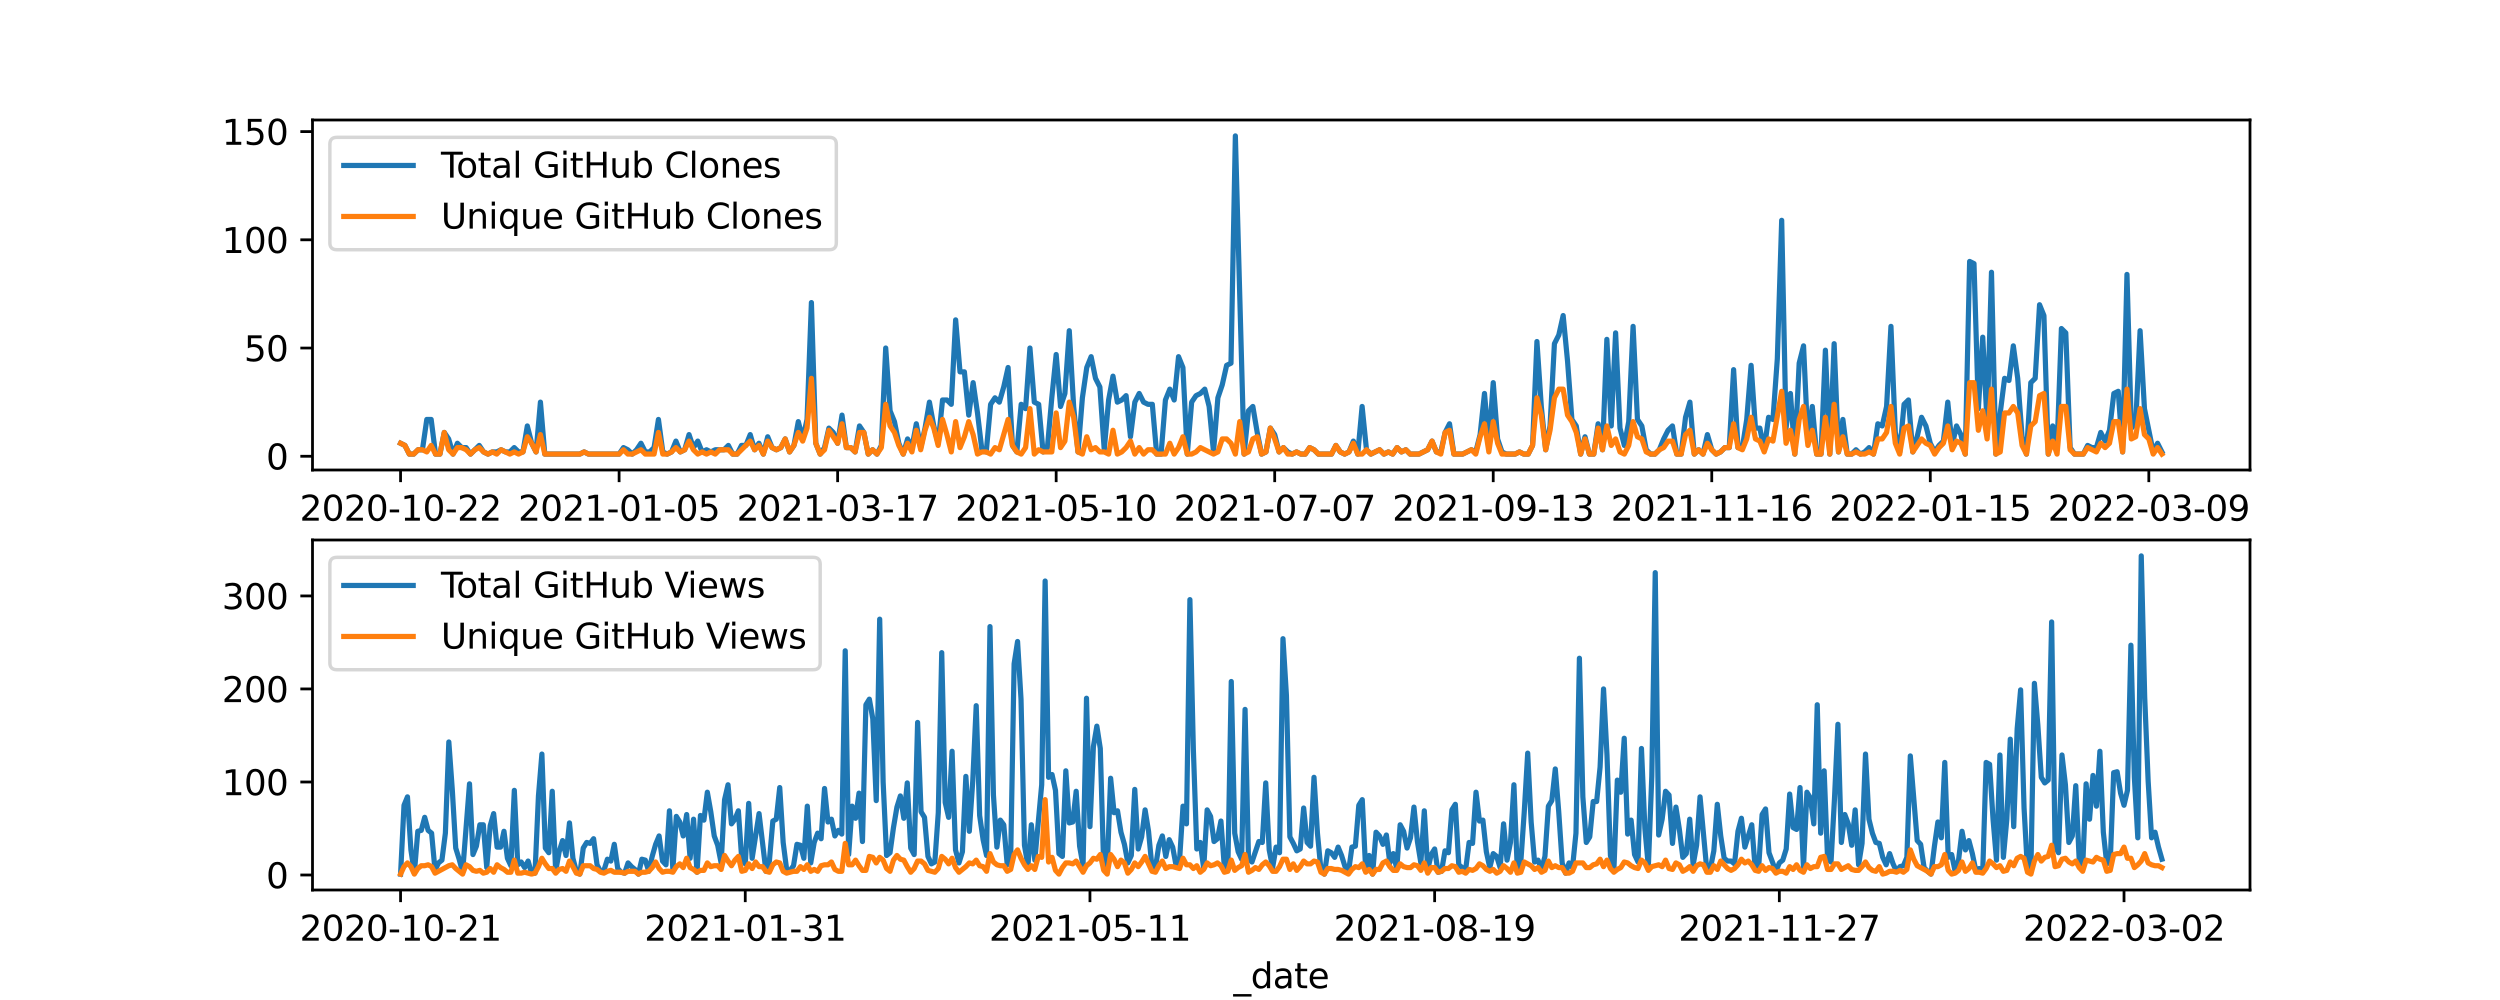 <?xml version="1.0" encoding="utf-8" standalone="no"?>
<!DOCTYPE svg PUBLIC "-//W3C//DTD SVG 1.1//EN"
  "http://www.w3.org/Graphics/SVG/1.1/DTD/svg11.dtd">
<svg xmlns:xlink="http://www.w3.org/1999/xlink" width="720pt" height="288pt" viewBox="0 0 720 288" xmlns="http://www.w3.org/2000/svg" version="1.1">
 <defs>
  <style type="text/css">*{stroke-linejoin: round; stroke-linecap: butt}</style>
 </defs>
 <g id="figure_1">
  <g id="patch_1">
   <path d="M 0 288 
L 720 288 
L 720 0 
L 0 0 
z
" style="fill: #ffffff"/>
  </g>
  <g id="axes_1">
   <g id="patch_2">
    <path d="M 90 135.36 
L 648 135.36 
L 648 34.56 
L 90 34.56 
z
" style="fill: #ffffff"/>
   </g>
   <g id="matplotlib.axis_1">
    <g id="xtick_1">
     <g id="line2d_1">
      <defs>
       <path id="m8f8e4742ff" d="M 0 0 
L 0 3.5 
" style="stroke: #000000; stroke-width: 0.8"/>
      </defs>
      <g>
       <use xlink:href="#m8f8e4742ff" x="115.364" y="135.36" style="stroke: #000000; stroke-width: 0.8"/>
      </g>
     </g>
     <g id="text_1">
      <!-- 2020-10-22 -->
      <g transform="translate(86.306 149.958)scale(0.1 -0.1)">
       <defs>
        <path id="DejaVuSans-32" d="M 1228 531 
L 3431 531 
L 3431 0 
L 469 0 
L 469 531 
Q 828 903 1448 1529 
Q 2069 2156 2228 2338 
Q 2531 2678 2651 2914 
Q 2772 3150 2772 3378 
Q 2772 3750 2511 3984 
Q 2250 4219 1831 4219 
Q 1534 4219 1204 4116 
Q 875 4013 500 3803 
L 500 4441 
Q 881 4594 1212 4672 
Q 1544 4750 1819 4750 
Q 2544 4750 2975 4387 
Q 3406 4025 3406 3419 
Q 3406 3131 3298 2873 
Q 3191 2616 2906 2266 
Q 2828 2175 2409 1742 
Q 1991 1309 1228 531 
z
" transform="scale(0.016)"/>
        <path id="DejaVuSans-30" d="M 2034 4250 
Q 1547 4250 1301 3770 
Q 1056 3291 1056 2328 
Q 1056 1369 1301 889 
Q 1547 409 2034 409 
Q 2525 409 2770 889 
Q 3016 1369 3016 2328 
Q 3016 3291 2770 3770 
Q 2525 4250 2034 4250 
z
M 2034 4750 
Q 2819 4750 3233 4129 
Q 3647 3509 3647 2328 
Q 3647 1150 3233 529 
Q 2819 -91 2034 -91 
Q 1250 -91 836 529 
Q 422 1150 422 2328 
Q 422 3509 836 4129 
Q 1250 4750 2034 4750 
z
" transform="scale(0.016)"/>
        <path id="DejaVuSans-2d" d="M 313 2009 
L 1997 2009 
L 1997 1497 
L 313 1497 
L 313 2009 
z
" transform="scale(0.016)"/>
        <path id="DejaVuSans-31" d="M 794 531 
L 1825 531 
L 1825 4091 
L 703 3866 
L 703 4441 
L 1819 4666 
L 2450 4666 
L 2450 531 
L 3481 531 
L 3481 0 
L 794 0 
L 794 531 
z
" transform="scale(0.016)"/>
       </defs>
       <use xlink:href="#DejaVuSans-32"/>
       <use xlink:href="#DejaVuSans-30" x="63.623"/>
       <use xlink:href="#DejaVuSans-32" x="127.246"/>
       <use xlink:href="#DejaVuSans-30" x="190.869"/>
       <use xlink:href="#DejaVuSans-2d" x="254.492"/>
       <use xlink:href="#DejaVuSans-31" x="290.576"/>
       <use xlink:href="#DejaVuSans-30" x="354.199"/>
       <use xlink:href="#DejaVuSans-2d" x="417.822"/>
       <use xlink:href="#DejaVuSans-32" x="453.906"/>
       <use xlink:href="#DejaVuSans-32" x="517.529"/>
      </g>
     </g>
    </g>
    <g id="xtick_2">
     <g id="line2d_2">
      <g>
       <use xlink:href="#m8f8e4742ff" x="178.301" y="135.36" style="stroke: #000000; stroke-width: 0.8"/>
      </g>
     </g>
     <g id="text_2">
      <!-- 2021-01-05 -->
      <g transform="translate(149.243 149.958)scale(0.1 -0.1)">
       <defs>
        <path id="DejaVuSans-35" d="M 691 4666 
L 3169 4666 
L 3169 4134 
L 1269 4134 
L 1269 2991 
Q 1406 3038 1543 3061 
Q 1681 3084 1819 3084 
Q 2600 3084 3056 2656 
Q 3513 2228 3513 1497 
Q 3513 744 3044 326 
Q 2575 -91 1722 -91 
Q 1428 -91 1123 -41 
Q 819 9 494 109 
L 494 744 
Q 775 591 1075 516 
Q 1375 441 1709 441 
Q 2250 441 2565 725 
Q 2881 1009 2881 1497 
Q 2881 1984 2565 2268 
Q 2250 2553 1709 2553 
Q 1456 2553 1204 2497 
Q 953 2441 691 2322 
L 691 4666 
z
" transform="scale(0.016)"/>
       </defs>
       <use xlink:href="#DejaVuSans-32"/>
       <use xlink:href="#DejaVuSans-30" x="63.623"/>
       <use xlink:href="#DejaVuSans-32" x="127.246"/>
       <use xlink:href="#DejaVuSans-31" x="190.869"/>
       <use xlink:href="#DejaVuSans-2d" x="254.492"/>
       <use xlink:href="#DejaVuSans-30" x="290.576"/>
       <use xlink:href="#DejaVuSans-31" x="354.199"/>
       <use xlink:href="#DejaVuSans-2d" x="417.822"/>
       <use xlink:href="#DejaVuSans-30" x="453.906"/>
       <use xlink:href="#DejaVuSans-35" x="517.529"/>
      </g>
     </g>
    </g>
    <g id="xtick_3">
     <g id="line2d_3">
      <g>
       <use xlink:href="#m8f8e4742ff" x="241.238" y="135.36" style="stroke: #000000; stroke-width: 0.8"/>
      </g>
     </g>
     <g id="text_3">
      <!-- 2021-03-17 -->
      <g transform="translate(212.18 149.958)scale(0.1 -0.1)">
       <defs>
        <path id="DejaVuSans-33" d="M 2597 2516 
Q 3050 2419 3304 2112 
Q 3559 1806 3559 1356 
Q 3559 666 3084 287 
Q 2609 -91 1734 -91 
Q 1441 -91 1130 -33 
Q 819 25 488 141 
L 488 750 
Q 750 597 1062 519 
Q 1375 441 1716 441 
Q 2309 441 2620 675 
Q 2931 909 2931 1356 
Q 2931 1769 2642 2001 
Q 2353 2234 1838 2234 
L 1294 2234 
L 1294 2753 
L 1863 2753 
Q 2328 2753 2575 2939 
Q 2822 3125 2822 3475 
Q 2822 3834 2567 4026 
Q 2313 4219 1838 4219 
Q 1578 4219 1281 4162 
Q 984 4106 628 3988 
L 628 4550 
Q 988 4650 1302 4700 
Q 1616 4750 1894 4750 
Q 2613 4750 3031 4423 
Q 3450 4097 3450 3541 
Q 3450 3153 3228 2886 
Q 3006 2619 2597 2516 
z
" transform="scale(0.016)"/>
        <path id="DejaVuSans-37" d="M 525 4666 
L 3525 4666 
L 3525 4397 
L 1831 0 
L 1172 0 
L 2766 4134 
L 525 4134 
L 525 4666 
z
" transform="scale(0.016)"/>
       </defs>
       <use xlink:href="#DejaVuSans-32"/>
       <use xlink:href="#DejaVuSans-30" x="63.623"/>
       <use xlink:href="#DejaVuSans-32" x="127.246"/>
       <use xlink:href="#DejaVuSans-31" x="190.869"/>
       <use xlink:href="#DejaVuSans-2d" x="254.492"/>
       <use xlink:href="#DejaVuSans-30" x="290.576"/>
       <use xlink:href="#DejaVuSans-33" x="354.199"/>
       <use xlink:href="#DejaVuSans-2d" x="417.822"/>
       <use xlink:href="#DejaVuSans-31" x="453.906"/>
       <use xlink:href="#DejaVuSans-37" x="517.529"/>
      </g>
     </g>
    </g>
    <g id="xtick_4">
     <g id="line2d_4">
      <g>
       <use xlink:href="#m8f8e4742ff" x="304.175" y="135.36" style="stroke: #000000; stroke-width: 0.8"/>
      </g>
     </g>
     <g id="text_4">
      <!-- 2021-05-10 -->
      <g transform="translate(275.117 149.958)scale(0.1 -0.1)">
       <use xlink:href="#DejaVuSans-32"/>
       <use xlink:href="#DejaVuSans-30" x="63.623"/>
       <use xlink:href="#DejaVuSans-32" x="127.246"/>
       <use xlink:href="#DejaVuSans-31" x="190.869"/>
       <use xlink:href="#DejaVuSans-2d" x="254.492"/>
       <use xlink:href="#DejaVuSans-30" x="290.576"/>
       <use xlink:href="#DejaVuSans-35" x="354.199"/>
       <use xlink:href="#DejaVuSans-2d" x="417.822"/>
       <use xlink:href="#DejaVuSans-31" x="453.906"/>
       <use xlink:href="#DejaVuSans-30" x="517.529"/>
      </g>
     </g>
    </g>
    <g id="xtick_5">
     <g id="line2d_5">
      <g>
       <use xlink:href="#m8f8e4742ff" x="367.112" y="135.36" style="stroke: #000000; stroke-width: 0.8"/>
      </g>
     </g>
     <g id="text_5">
      <!-- 2021-07-07 -->
      <g transform="translate(338.054 149.958)scale(0.1 -0.1)">
       <use xlink:href="#DejaVuSans-32"/>
       <use xlink:href="#DejaVuSans-30" x="63.623"/>
       <use xlink:href="#DejaVuSans-32" x="127.246"/>
       <use xlink:href="#DejaVuSans-31" x="190.869"/>
       <use xlink:href="#DejaVuSans-2d" x="254.492"/>
       <use xlink:href="#DejaVuSans-30" x="290.576"/>
       <use xlink:href="#DejaVuSans-37" x="354.199"/>
       <use xlink:href="#DejaVuSans-2d" x="417.822"/>
       <use xlink:href="#DejaVuSans-30" x="453.906"/>
       <use xlink:href="#DejaVuSans-37" x="517.529"/>
      </g>
     </g>
    </g>
    <g id="xtick_6">
     <g id="line2d_6">
      <g>
       <use xlink:href="#m8f8e4742ff" x="430.049" y="135.36" style="stroke: #000000; stroke-width: 0.8"/>
      </g>
     </g>
     <g id="text_6">
      <!-- 2021-09-13 -->
      <g transform="translate(400.991 149.958)scale(0.1 -0.1)">
       <defs>
        <path id="DejaVuSans-39" d="M 703 97 
L 703 672 
Q 941 559 1184 500 
Q 1428 441 1663 441 
Q 2288 441 2617 861 
Q 2947 1281 2994 2138 
Q 2813 1869 2534 1725 
Q 2256 1581 1919 1581 
Q 1219 1581 811 2004 
Q 403 2428 403 3163 
Q 403 3881 828 4315 
Q 1253 4750 1959 4750 
Q 2769 4750 3195 4129 
Q 3622 3509 3622 2328 
Q 3622 1225 3098 567 
Q 2575 -91 1691 -91 
Q 1453 -91 1209 -44 
Q 966 3 703 97 
z
M 1959 2075 
Q 2384 2075 2632 2365 
Q 2881 2656 2881 3163 
Q 2881 3666 2632 3958 
Q 2384 4250 1959 4250 
Q 1534 4250 1286 3958 
Q 1038 3666 1038 3163 
Q 1038 2656 1286 2365 
Q 1534 2075 1959 2075 
z
" transform="scale(0.016)"/>
       </defs>
       <use xlink:href="#DejaVuSans-32"/>
       <use xlink:href="#DejaVuSans-30" x="63.623"/>
       <use xlink:href="#DejaVuSans-32" x="127.246"/>
       <use xlink:href="#DejaVuSans-31" x="190.869"/>
       <use xlink:href="#DejaVuSans-2d" x="254.492"/>
       <use xlink:href="#DejaVuSans-30" x="290.576"/>
       <use xlink:href="#DejaVuSans-39" x="354.199"/>
       <use xlink:href="#DejaVuSans-2d" x="417.822"/>
       <use xlink:href="#DejaVuSans-31" x="453.906"/>
       <use xlink:href="#DejaVuSans-33" x="517.529"/>
      </g>
     </g>
    </g>
    <g id="xtick_7">
     <g id="line2d_7">
      <g>
       <use xlink:href="#m8f8e4742ff" x="492.986" y="135.36" style="stroke: #000000; stroke-width: 0.8"/>
      </g>
     </g>
     <g id="text_7">
      <!-- 2021-11-16 -->
      <g transform="translate(463.928 149.958)scale(0.1 -0.1)">
       <defs>
        <path id="DejaVuSans-36" d="M 2113 2584 
Q 1688 2584 1439 2293 
Q 1191 2003 1191 1497 
Q 1191 994 1439 701 
Q 1688 409 2113 409 
Q 2538 409 2786 701 
Q 3034 994 3034 1497 
Q 3034 2003 2786 2293 
Q 2538 2584 2113 2584 
z
M 3366 4563 
L 3366 3988 
Q 3128 4100 2886 4159 
Q 2644 4219 2406 4219 
Q 1781 4219 1451 3797 
Q 1122 3375 1075 2522 
Q 1259 2794 1537 2939 
Q 1816 3084 2150 3084 
Q 2853 3084 3261 2657 
Q 3669 2231 3669 1497 
Q 3669 778 3244 343 
Q 2819 -91 2113 -91 
Q 1303 -91 875 529 
Q 447 1150 447 2328 
Q 447 3434 972 4092 
Q 1497 4750 2381 4750 
Q 2619 4750 2861 4703 
Q 3103 4656 3366 4563 
z
" transform="scale(0.016)"/>
       </defs>
       <use xlink:href="#DejaVuSans-32"/>
       <use xlink:href="#DejaVuSans-30" x="63.623"/>
       <use xlink:href="#DejaVuSans-32" x="127.246"/>
       <use xlink:href="#DejaVuSans-31" x="190.869"/>
       <use xlink:href="#DejaVuSans-2d" x="254.492"/>
       <use xlink:href="#DejaVuSans-31" x="290.576"/>
       <use xlink:href="#DejaVuSans-31" x="354.199"/>
       <use xlink:href="#DejaVuSans-2d" x="417.822"/>
       <use xlink:href="#DejaVuSans-31" x="453.906"/>
       <use xlink:href="#DejaVuSans-36" x="517.529"/>
      </g>
     </g>
    </g>
    <g id="xtick_8">
     <g id="line2d_8">
      <g>
       <use xlink:href="#m8f8e4742ff" x="555.923" y="135.36" style="stroke: #000000; stroke-width: 0.8"/>
      </g>
     </g>
     <g id="text_8">
      <!-- 2022-01-15 -->
      <g transform="translate(526.865 149.958)scale(0.1 -0.1)">
       <use xlink:href="#DejaVuSans-32"/>
       <use xlink:href="#DejaVuSans-30" x="63.623"/>
       <use xlink:href="#DejaVuSans-32" x="127.246"/>
       <use xlink:href="#DejaVuSans-32" x="190.869"/>
       <use xlink:href="#DejaVuSans-2d" x="254.492"/>
       <use xlink:href="#DejaVuSans-30" x="290.576"/>
       <use xlink:href="#DejaVuSans-31" x="354.199"/>
       <use xlink:href="#DejaVuSans-2d" x="417.822"/>
       <use xlink:href="#DejaVuSans-31" x="453.906"/>
       <use xlink:href="#DejaVuSans-35" x="517.529"/>
      </g>
     </g>
    </g>
    <g id="xtick_9">
     <g id="line2d_9">
      <g>
       <use xlink:href="#m8f8e4742ff" x="618.86" y="135.36" style="stroke: #000000; stroke-width: 0.8"/>
      </g>
     </g>
     <g id="text_9">
      <!-- 2022-03-09 -->
      <g transform="translate(589.802 149.958)scale(0.1 -0.1)">
       <use xlink:href="#DejaVuSans-32"/>
       <use xlink:href="#DejaVuSans-30" x="63.623"/>
       <use xlink:href="#DejaVuSans-32" x="127.246"/>
       <use xlink:href="#DejaVuSans-32" x="190.869"/>
       <use xlink:href="#DejaVuSans-2d" x="254.492"/>
       <use xlink:href="#DejaVuSans-30" x="290.576"/>
       <use xlink:href="#DejaVuSans-33" x="354.199"/>
       <use xlink:href="#DejaVuSans-2d" x="417.822"/>
       <use xlink:href="#DejaVuSans-30" x="453.906"/>
       <use xlink:href="#DejaVuSans-39" x="517.529"/>
      </g>
     </g>
    </g>
    <g id="text_10">
     <!-- _date -->
     <g transform="translate(355.225 163.637)scale(0.1 -0.1)">
      <defs>
       <path id="DejaVuSans-5f" d="M 3263 -1063 
L 3263 -1509 
L -63 -1509 
L -63 -1063 
L 3263 -1063 
z
" transform="scale(0.016)"/>
       <path id="DejaVuSans-64" d="M 2906 2969 
L 2906 4863 
L 3481 4863 
L 3481 0 
L 2906 0 
L 2906 525 
Q 2725 213 2448 61 
Q 2172 -91 1784 -91 
Q 1150 -91 751 415 
Q 353 922 353 1747 
Q 353 2572 751 3078 
Q 1150 3584 1784 3584 
Q 2172 3584 2448 3432 
Q 2725 3281 2906 2969 
z
M 947 1747 
Q 947 1113 1208 752 
Q 1469 391 1925 391 
Q 2381 391 2643 752 
Q 2906 1113 2906 1747 
Q 2906 2381 2643 2742 
Q 2381 3103 1925 3103 
Q 1469 3103 1208 2742 
Q 947 2381 947 1747 
z
" transform="scale(0.016)"/>
       <path id="DejaVuSans-61" d="M 2194 1759 
Q 1497 1759 1228 1600 
Q 959 1441 959 1056 
Q 959 750 1161 570 
Q 1363 391 1709 391 
Q 2188 391 2477 730 
Q 2766 1069 2766 1631 
L 2766 1759 
L 2194 1759 
z
M 3341 1997 
L 3341 0 
L 2766 0 
L 2766 531 
Q 2569 213 2275 61 
Q 1981 -91 1556 -91 
Q 1019 -91 701 211 
Q 384 513 384 1019 
Q 384 1609 779 1909 
Q 1175 2209 1959 2209 
L 2766 2209 
L 2766 2266 
Q 2766 2663 2505 2880 
Q 2244 3097 1772 3097 
Q 1472 3097 1187 3025 
Q 903 2953 641 2809 
L 641 3341 
Q 956 3463 1253 3523 
Q 1550 3584 1831 3584 
Q 2591 3584 2966 3190 
Q 3341 2797 3341 1997 
z
" transform="scale(0.016)"/>
       <path id="DejaVuSans-74" d="M 1172 4494 
L 1172 3500 
L 2356 3500 
L 2356 3053 
L 1172 3053 
L 1172 1153 
Q 1172 725 1289 603 
Q 1406 481 1766 481 
L 2356 481 
L 2356 0 
L 1766 0 
Q 1100 0 847 248 
Q 594 497 594 1153 
L 594 3053 
L 172 3053 
L 172 3500 
L 594 3500 
L 594 4494 
L 1172 4494 
z
" transform="scale(0.016)"/>
       <path id="DejaVuSans-65" d="M 3597 1894 
L 3597 1613 
L 953 1613 
Q 991 1019 1311 708 
Q 1631 397 2203 397 
Q 2534 397 2845 478 
Q 3156 559 3463 722 
L 3463 178 
Q 3153 47 2828 -22 
Q 2503 -91 2169 -91 
Q 1331 -91 842 396 
Q 353 884 353 1716 
Q 353 2575 817 3079 
Q 1281 3584 2069 3584 
Q 2775 3584 3186 3129 
Q 3597 2675 3597 1894 
z
M 3022 2063 
Q 3016 2534 2758 2815 
Q 2500 3097 2075 3097 
Q 1594 3097 1305 2825 
Q 1016 2553 972 2059 
L 3022 2063 
z
" transform="scale(0.016)"/>
      </defs>
      <use xlink:href="#DejaVuSans-5f"/>
      <use xlink:href="#DejaVuSans-64" x="50"/>
      <use xlink:href="#DejaVuSans-61" x="113.477"/>
      <use xlink:href="#DejaVuSans-74" x="174.756"/>
      <use xlink:href="#DejaVuSans-65" x="213.965"/>
     </g>
    </g>
   </g>
   <g id="matplotlib.axis_2">
    <g id="ytick_1">
     <g id="line2d_10">
      <defs>
       <path id="mff8124306a" d="M 0 0 
L -3.5 0 
" style="stroke: #000000; stroke-width: 0.8"/>
      </defs>
      <g>
       <use xlink:href="#mff8124306a" x="90" y="131.402" style="stroke: #000000; stroke-width: 0.8"/>
      </g>
     </g>
     <g id="text_11">
      <!-- 0 -->
      <g transform="translate(76.638 135.201)scale(0.1 -0.1)">
       <use xlink:href="#DejaVuSans-30"/>
      </g>
     </g>
    </g>
    <g id="ytick_2">
     <g id="line2d_11">
      <g>
       <use xlink:href="#mff8124306a" x="90" y="100.233" style="stroke: #000000; stroke-width: 0.8"/>
      </g>
     </g>
     <g id="text_12">
      <!-- 50 -->
      <g transform="translate(70.275 104.032)scale(0.1 -0.1)">
       <use xlink:href="#DejaVuSans-35"/>
       <use xlink:href="#DejaVuSans-30" x="63.623"/>
      </g>
     </g>
    </g>
    <g id="ytick_3">
     <g id="line2d_12">
      <g>
       <use xlink:href="#mff8124306a" x="90" y="69.064" style="stroke: #000000; stroke-width: 0.8"/>
      </g>
     </g>
     <g id="text_13">
      <!-- 100 -->
      <g transform="translate(63.913 72.863)scale(0.1 -0.1)">
       <use xlink:href="#DejaVuSans-31"/>
       <use xlink:href="#DejaVuSans-30" x="63.623"/>
       <use xlink:href="#DejaVuSans-30" x="127.246"/>
      </g>
     </g>
    </g>
    <g id="ytick_4">
     <g id="line2d_13">
      <g>
       <use xlink:href="#mff8124306a" x="90" y="37.895" style="stroke: #000000; stroke-width: 0.8"/>
      </g>
     </g>
     <g id="text_14">
      <!-- 150 -->
      <g transform="translate(63.913 41.694)scale(0.1 -0.1)">
       <use xlink:href="#DejaVuSans-31"/>
       <use xlink:href="#DejaVuSans-35" x="63.623"/>
       <use xlink:href="#DejaVuSans-30" x="127.246"/>
      </g>
     </g>
    </g>
   </g>
   <g id="line2d_14">
    <path d="M 115.364 127.661 
L 116.622 128.285 
L 117.881 130.778 
L 119.14 130.778 
L 120.399 129.531 
L 121.657 129.531 
L 122.916 120.804 
L 124.175 120.804 
L 125.434 130.778 
L 126.692 130.778 
L 127.951 124.544 
L 129.21 126.415 
L 130.469 130.778 
L 131.727 127.661 
L 132.986 128.908 
L 134.245 128.908 
L 135.503 130.778 
L 138.021 128.285 
L 139.28 130.155 
L 140.538 130.778 
L 141.797 130.155 
L 143.056 130.155 
L 144.315 129.531 
L 145.573 130.155 
L 146.832 130.155 
L 148.091 128.908 
L 149.35 130.155 
L 150.608 130.155 
L 151.867 122.674 
L 153.126 127.661 
L 154.385 130.155 
L 155.643 115.817 
L 156.902 130.778 
L 166.972 130.778 
L 168.231 130.155 
L 169.49 130.778 
L 178.301 130.778 
L 179.559 128.908 
L 180.818 129.531 
L 182.077 130.778 
L 183.336 129.531 
L 184.594 127.661 
L 185.853 130.155 
L 187.112 130.155 
L 188.371 128.908 
L 189.629 120.804 
L 190.888 130.155 
L 192.147 130.778 
L 193.406 130.155 
L 194.664 127.038 
L 195.923 130.155 
L 197.182 129.531 
L 198.441 125.168 
L 199.699 128.908 
L 200.958 127.038 
L 202.217 130.155 
L 203.476 129.531 
L 204.734 130.155 
L 205.993 129.531 
L 208.51 129.531 
L 209.769 128.285 
L 211.028 130.778 
L 212.287 130.778 
L 213.545 128.285 
L 214.804 128.285 
L 216.063 125.168 
L 217.322 129.531 
L 218.58 127.661 
L 219.839 130.778 
L 221.098 125.791 
L 222.357 128.908 
L 223.615 129.531 
L 224.874 128.908 
L 226.133 126.415 
L 227.392 130.155 
L 228.65 128.285 
L 229.909 121.428 
L 231.168 126.415 
L 232.427 120.804 
L 233.685 87.142 
L 234.944 127.661 
L 236.203 130.778 
L 237.462 128.908 
L 238.72 123.298 
L 239.979 124.544 
L 241.238 127.661 
L 242.497 119.557 
L 243.755 128.908 
L 245.014 128.908 
L 246.273 130.155 
L 247.531 122.674 
L 248.79 124.544 
L 250.049 130.778 
L 251.308 129.531 
L 252.566 130.778 
L 253.825 128.285 
L 255.084 100.233 
L 256.343 118.311 
L 257.601 121.428 
L 258.86 127.661 
L 260.119 130.778 
L 261.378 126.415 
L 262.636 128.908 
L 263.895 122.051 
L 265.154 128.908 
L 266.413 123.298 
L 267.671 115.817 
L 268.93 122.674 
L 270.189 127.661 
L 271.448 115.194 
L 272.706 115.194 
L 273.965 116.441 
L 275.224 92.129 
L 276.483 107.09 
L 277.741 107.09 
L 279 119.557 
L 280.259 110.207 
L 281.517 118.934 
L 282.776 129.531 
L 284.035 130.155 
L 285.294 116.441 
L 286.552 114.57 
L 287.811 115.817 
L 289.07 111.454 
L 290.329 105.843 
L 291.587 128.285 
L 292.846 130.155 
L 294.105 116.441 
L 295.364 117.687 
L 296.622 100.233 
L 297.881 115.817 
L 299.14 116.441 
L 300.399 130.155 
L 301.657 128.908 
L 302.916 114.57 
L 304.175 102.103 
L 305.434 117.064 
L 306.692 113.324 
L 307.951 95.246 
L 309.21 117.064 
L 310.469 130.155 
L 311.727 114.57 
L 312.986 105.843 
L 314.245 102.726 
L 315.503 108.96 
L 316.762 111.454 
L 318.021 129.531 
L 319.28 115.194 
L 320.538 108.337 
L 321.797 115.817 
L 323.056 115.194 
L 324.315 113.947 
L 325.573 125.791 
L 326.832 115.817 
L 328.091 113.324 
L 329.35 115.817 
L 330.608 116.441 
L 331.867 116.441 
L 333.126 130.778 
L 334.385 130.778 
L 335.643 115.194 
L 336.902 112.077 
L 338.161 115.194 
L 339.42 102.726 
L 340.678 105.843 
L 341.937 130.778 
L 343.196 115.817 
L 344.455 113.947 
L 345.713 113.324 
L 346.972 112.077 
L 348.231 117.064 
L 349.49 130.155 
L 350.748 114.57 
L 352.007 110.83 
L 353.266 105.22 
L 354.524 104.596 
L 355.783 39.142 
L 358.301 130.778 
L 359.559 118.311 
L 360.818 117.064 
L 362.077 124.544 
L 363.336 130.778 
L 364.594 130.155 
L 365.853 123.298 
L 367.112 125.168 
L 368.371 130.155 
L 369.629 128.908 
L 370.888 130.155 
L 372.147 130.778 
L 373.406 130.155 
L 374.664 130.778 
L 375.923 130.778 
L 377.182 128.908 
L 378.441 129.531 
L 379.699 130.778 
L 383.476 130.778 
L 384.734 128.285 
L 385.993 130.155 
L 387.252 130.778 
L 388.51 130.155 
L 389.769 127.038 
L 391.028 130.778 
L 392.287 117.064 
L 393.545 129.531 
L 394.804 130.778 
L 397.322 129.531 
L 398.58 130.778 
L 399.839 130.155 
L 401.098 130.778 
L 402.357 128.908 
L 403.615 130.155 
L 404.874 129.531 
L 406.133 130.778 
L 408.65 130.778 
L 411.168 129.531 
L 412.427 127.038 
L 413.685 130.155 
L 414.944 130.155 
L 416.203 124.544 
L 417.462 122.051 
L 418.72 130.778 
L 421.238 130.778 
L 423.755 129.531 
L 425.014 130.155 
L 426.273 125.168 
L 427.531 113.324 
L 428.79 127.661 
L 430.049 110.207 
L 431.308 126.415 
L 432.566 130.155 
L 433.825 130.778 
L 436.343 130.778 
L 437.601 130.155 
L 438.86 130.778 
L 440.119 130.778 
L 441.378 128.285 
L 442.636 98.363 
L 443.895 117.064 
L 445.154 129.531 
L 446.413 122.674 
L 447.671 98.986 
L 448.93 96.492 
L 450.189 90.882 
L 451.448 103.973 
L 452.706 120.804 
L 453.965 122.674 
L 455.224 130.778 
L 456.483 125.791 
L 457.741 130.778 
L 459 130.778 
L 460.259 122.051 
L 461.517 129.531 
L 462.776 97.739 
L 464.035 122.674 
L 465.294 95.869 
L 466.552 123.298 
L 467.811 128.285 
L 469.07 121.428 
L 470.329 93.999 
L 471.587 120.804 
L 472.846 122.674 
L 474.105 129.531 
L 475.364 130.778 
L 476.622 130.778 
L 477.881 129.531 
L 479.14 126.415 
L 480.399 123.921 
L 481.657 122.674 
L 482.916 130.778 
L 484.175 130.778 
L 485.434 120.181 
L 486.692 115.817 
L 487.951 130.778 
L 489.21 129.531 
L 490.469 130.778 
L 491.727 125.168 
L 492.986 129.531 
L 494.245 130.778 
L 495.503 130.155 
L 496.762 128.908 
L 498.021 128.908 
L 499.28 106.466 
L 500.538 128.908 
L 501.797 128.908 
L 503.056 120.804 
L 504.315 105.22 
L 505.573 123.298 
L 506.832 123.298 
L 508.091 129.531 
L 509.35 120.181 
L 510.608 120.804 
L 511.867 103.35 
L 513.126 63.454 
L 514.385 123.298 
L 515.643 113.324 
L 516.902 130.778 
L 518.161 104.596 
L 519.42 99.609 
L 520.678 127.038 
L 521.937 117.064 
L 523.196 130.778 
L 524.455 130.778 
L 525.713 100.856 
L 526.972 130.778 
L 528.231 98.986 
L 529.49 130.155 
L 530.748 120.804 
L 532.007 130.778 
L 533.266 130.778 
L 534.524 129.531 
L 535.783 130.778 
L 537.042 130.155 
L 538.301 128.908 
L 539.559 130.778 
L 540.818 122.051 
L 542.077 122.674 
L 543.336 117.064 
L 544.594 93.999 
L 545.853 124.544 
L 547.112 130.155 
L 548.371 116.441 
L 549.629 115.194 
L 550.888 130.155 
L 552.147 125.791 
L 553.406 120.181 
L 554.664 122.674 
L 555.923 127.661 
L 557.182 130.155 
L 558.441 128.285 
L 559.699 127.038 
L 560.958 115.817 
L 562.217 128.285 
L 563.476 122.674 
L 564.734 125.168 
L 565.993 130.778 
L 567.252 75.298 
L 568.51 75.921 
L 569.769 117.687 
L 571.028 97.116 
L 572.287 122.051 
L 573.545 78.415 
L 574.804 130.778 
L 576.063 118.934 
L 577.322 108.96 
L 578.58 109.583 
L 579.839 99.609 
L 581.098 108.96 
L 582.357 125.791 
L 583.615 130.778 
L 584.874 110.207 
L 586.133 108.96 
L 587.392 87.765 
L 588.65 90.882 
L 589.909 130.778 
L 591.168 122.674 
L 592.427 128.908 
L 593.685 94.622 
L 594.944 95.869 
L 596.203 128.908 
L 597.462 130.778 
L 599.979 130.778 
L 601.238 128.285 
L 602.497 128.908 
L 603.755 128.908 
L 605.014 124.544 
L 606.273 127.038 
L 607.531 123.921 
L 608.79 113.324 
L 610.049 112.7 
L 611.308 130.155 
L 612.566 79.038 
L 613.825 123.298 
L 615.084 122.051 
L 616.343 95.246 
L 617.601 117.687 
L 620.119 130.155 
L 621.378 127.661 
L 622.636 130.155 
L 622.636 130.155 
" clip-path="url(#pb9109b432c)" style="fill: none; stroke: #1f77b4; stroke-width: 1.5; stroke-linecap: square"/>
   </g>
   <g id="line2d_15">
    <path d="M 115.364 127.661 
L 116.622 128.285 
L 117.881 130.778 
L 119.14 130.778 
L 120.399 129.531 
L 121.657 129.531 
L 122.916 130.155 
L 124.175 128.285 
L 125.434 130.778 
L 126.692 130.778 
L 127.951 124.544 
L 129.21 129.531 
L 130.469 130.778 
L 131.727 128.908 
L 132.986 128.908 
L 134.245 129.531 
L 135.503 130.778 
L 136.762 129.531 
L 138.021 128.908 
L 139.28 130.155 
L 140.538 130.778 
L 141.797 130.155 
L 143.056 130.778 
L 144.315 129.531 
L 146.832 130.778 
L 148.091 130.155 
L 149.35 130.778 
L 150.608 130.155 
L 151.867 125.791 
L 153.126 127.661 
L 154.385 130.155 
L 155.643 125.168 
L 156.902 130.778 
L 166.972 130.778 
L 168.231 130.155 
L 169.49 130.778 
L 178.301 130.778 
L 179.559 129.531 
L 180.818 130.778 
L 182.077 130.778 
L 184.594 129.531 
L 185.853 130.778 
L 188.371 130.778 
L 189.629 124.544 
L 190.888 130.778 
L 192.147 130.778 
L 193.406 130.155 
L 194.664 128.908 
L 195.923 130.155 
L 197.182 129.531 
L 198.441 127.038 
L 199.699 129.531 
L 200.958 130.778 
L 202.217 130.155 
L 203.476 130.778 
L 204.734 130.155 
L 205.993 130.778 
L 207.252 129.531 
L 209.769 129.531 
L 211.028 130.778 
L 212.287 130.778 
L 216.063 127.038 
L 217.322 129.531 
L 218.58 128.285 
L 219.839 130.778 
L 221.098 127.038 
L 222.357 128.908 
L 223.615 129.531 
L 224.874 128.908 
L 226.133 126.415 
L 227.392 130.155 
L 228.65 128.285 
L 229.909 124.544 
L 231.168 127.038 
L 232.427 123.298 
L 233.685 108.96 
L 234.944 127.661 
L 236.203 130.778 
L 237.462 129.531 
L 238.72 123.921 
L 241.238 127.661 
L 242.497 122.051 
L 243.755 128.908 
L 245.014 128.908 
L 246.273 130.155 
L 247.531 124.544 
L 248.79 124.544 
L 250.049 130.778 
L 251.308 129.531 
L 252.566 130.778 
L 253.825 128.908 
L 255.084 116.441 
L 256.343 122.674 
L 257.601 124.544 
L 258.86 128.285 
L 260.119 130.778 
L 261.378 127.661 
L 262.636 130.155 
L 263.895 123.921 
L 265.154 129.531 
L 266.413 123.921 
L 267.671 120.181 
L 268.93 123.298 
L 270.189 128.285 
L 271.448 120.804 
L 272.706 125.168 
L 273.965 130.155 
L 275.224 121.428 
L 276.483 128.908 
L 277.741 125.791 
L 279 121.428 
L 280.259 125.168 
L 281.517 130.778 
L 282.776 130.155 
L 284.035 130.155 
L 285.294 130.778 
L 286.552 128.908 
L 287.811 129.531 
L 290.329 120.804 
L 291.587 128.285 
L 292.846 130.155 
L 294.105 130.778 
L 295.364 128.908 
L 296.622 117.687 
L 297.881 130.778 
L 299.14 129.531 
L 300.399 130.155 
L 302.916 130.155 
L 304.175 118.934 
L 305.434 128.908 
L 306.692 127.038 
L 307.951 115.817 
L 309.21 120.181 
L 310.469 130.155 
L 311.727 130.778 
L 312.986 125.791 
L 314.245 129.531 
L 315.503 128.908 
L 316.762 130.155 
L 318.021 130.155 
L 319.28 130.778 
L 320.538 123.921 
L 321.797 130.778 
L 323.056 130.155 
L 324.315 128.908 
L 325.573 127.038 
L 326.832 130.778 
L 328.091 128.908 
L 329.35 130.778 
L 330.608 129.531 
L 331.867 129.531 
L 333.126 130.778 
L 335.643 130.778 
L 336.902 127.661 
L 338.161 130.778 
L 339.42 128.908 
L 340.678 125.791 
L 341.937 130.778 
L 343.196 130.778 
L 344.455 130.155 
L 345.713 128.908 
L 349.49 130.778 
L 350.748 130.155 
L 352.007 126.415 
L 353.266 126.415 
L 354.524 127.661 
L 355.783 130.778 
L 357.042 121.428 
L 358.301 130.778 
L 359.559 130.155 
L 360.818 126.415 
L 362.077 125.791 
L 363.336 130.778 
L 364.594 130.155 
L 365.853 123.298 
L 367.112 126.415 
L 368.371 130.155 
L 369.629 128.908 
L 370.888 130.778 
L 372.147 130.778 
L 373.406 130.155 
L 374.664 130.778 
L 375.923 130.778 
L 377.182 128.908 
L 378.441 129.531 
L 379.699 130.778 
L 383.476 130.778 
L 384.734 128.285 
L 385.993 130.155 
L 387.252 130.778 
L 388.51 130.155 
L 389.769 127.661 
L 391.028 130.778 
L 392.287 130.778 
L 393.545 129.531 
L 394.804 130.778 
L 397.322 129.531 
L 398.58 130.778 
L 399.839 130.155 
L 401.098 130.778 
L 402.357 128.908 
L 403.615 130.155 
L 404.874 129.531 
L 406.133 130.778 
L 408.65 130.778 
L 411.168 129.531 
L 412.427 127.038 
L 413.685 130.155 
L 414.944 130.778 
L 416.203 124.544 
L 417.462 123.921 
L 418.72 130.778 
L 421.238 130.778 
L 423.755 129.531 
L 425.014 130.778 
L 426.273 125.791 
L 427.531 122.051 
L 428.79 130.155 
L 430.049 121.428 
L 431.308 127.661 
L 432.566 130.778 
L 436.343 130.778 
L 437.601 130.155 
L 438.86 130.778 
L 440.119 130.778 
L 441.378 128.285 
L 442.636 114.57 
L 443.895 119.557 
L 445.154 129.531 
L 446.413 123.921 
L 447.671 114.57 
L 448.93 112.077 
L 450.189 112.077 
L 451.448 119.557 
L 452.706 121.428 
L 453.965 124.544 
L 455.224 130.778 
L 456.483 126.415 
L 457.741 130.778 
L 459 130.778 
L 460.259 123.298 
L 461.517 129.531 
L 462.776 122.674 
L 464.035 128.285 
L 465.294 126.415 
L 466.552 130.155 
L 467.811 130.778 
L 469.07 128.285 
L 470.329 121.428 
L 471.587 125.791 
L 472.846 126.415 
L 474.105 130.155 
L 475.364 130.778 
L 476.622 130.778 
L 477.881 129.531 
L 479.14 128.908 
L 480.399 127.038 
L 481.657 127.038 
L 482.916 130.778 
L 484.175 130.778 
L 485.434 125.168 
L 486.692 123.921 
L 487.951 130.778 
L 489.21 129.531 
L 490.469 130.778 
L 491.727 127.661 
L 492.986 129.531 
L 494.245 130.778 
L 495.503 130.155 
L 496.762 128.908 
L 498.021 128.908 
L 499.28 122.051 
L 500.538 128.908 
L 501.797 129.531 
L 503.056 126.415 
L 504.315 120.181 
L 505.573 126.415 
L 506.832 127.038 
L 508.091 130.155 
L 509.35 126.415 
L 510.608 127.038 
L 513.126 112.7 
L 514.385 127.661 
L 515.643 123.921 
L 516.902 130.778 
L 518.161 120.804 
L 519.42 117.064 
L 520.678 128.285 
L 521.937 123.921 
L 523.196 130.778 
L 524.455 130.778 
L 525.713 120.181 
L 526.972 130.778 
L 528.231 116.441 
L 529.49 130.155 
L 530.748 125.791 
L 532.007 130.778 
L 533.266 130.778 
L 534.524 130.155 
L 535.783 130.778 
L 537.042 130.778 
L 538.301 130.155 
L 539.559 130.778 
L 540.818 126.415 
L 542.077 126.415 
L 543.336 124.544 
L 544.594 117.064 
L 545.853 127.661 
L 547.112 130.778 
L 548.371 123.298 
L 549.629 122.674 
L 550.888 130.155 
L 553.406 126.415 
L 554.664 127.661 
L 555.923 128.285 
L 557.182 130.778 
L 558.441 128.908 
L 559.699 127.661 
L 560.958 122.674 
L 562.217 129.531 
L 563.476 127.038 
L 564.734 127.661 
L 565.993 130.778 
L 567.252 110.207 
L 568.51 110.207 
L 569.769 123.921 
L 571.028 118.311 
L 572.287 126.415 
L 573.545 112.077 
L 574.804 130.778 
L 576.063 130.155 
L 577.322 118.934 
L 578.58 118.934 
L 579.839 117.064 
L 581.098 118.934 
L 582.357 128.285 
L 583.615 130.778 
L 584.874 122.674 
L 586.133 121.428 
L 587.392 113.947 
L 588.65 113.324 
L 589.909 130.778 
L 591.168 127.038 
L 592.427 130.778 
L 593.685 117.064 
L 594.944 117.064 
L 596.203 129.531 
L 597.462 130.778 
L 599.979 130.778 
L 601.238 128.908 
L 603.755 130.155 
L 605.014 127.661 
L 606.273 128.908 
L 607.531 127.661 
L 608.79 121.428 
L 610.049 121.428 
L 611.308 130.155 
L 612.566 112.077 
L 613.825 126.415 
L 615.084 125.791 
L 616.343 117.687 
L 617.601 125.168 
L 618.86 126.415 
L 620.119 130.778 
L 621.378 128.908 
L 622.636 130.778 
L 622.636 130.778 
" clip-path="url(#pb9109b432c)" style="fill: none; stroke: #ff7f0e; stroke-width: 1.5; stroke-linecap: square"/>
   </g>
   <g id="patch_3">
    <path d="M 90 135.36 
L 90 34.56 
" style="fill: none; stroke: #000000; stroke-width: 0.8; stroke-linejoin: miter; stroke-linecap: square"/>
   </g>
   <g id="patch_4">
    <path d="M 648 135.36 
L 648 34.56 
" style="fill: none; stroke: #000000; stroke-width: 0.8; stroke-linejoin: miter; stroke-linecap: square"/>
   </g>
   <g id="patch_5">
    <path d="M 90 135.36 
L 648 135.36 
" style="fill: none; stroke: #000000; stroke-width: 0.8; stroke-linejoin: miter; stroke-linecap: square"/>
   </g>
   <g id="patch_6">
    <path d="M 90 34.56 
L 648 34.56 
" style="fill: none; stroke: #000000; stroke-width: 0.8; stroke-linejoin: miter; stroke-linecap: square"/>
   </g>
   <g id="legend_1">
    <g id="patch_7">
     <path d="M 97 71.916 
L 238.863 71.916 
Q 240.863 71.916 240.863 69.916 
L 240.863 41.56 
Q 240.863 39.56 238.863 39.56 
L 97 39.56 
Q 95 39.56 95 41.56 
L 95 69.916 
Q 95 71.916 97 71.916 
z
" style="fill: #ffffff; opacity: 0.8; stroke: #cccccc; stroke-linejoin: miter"/>
    </g>
    <g id="line2d_16">
     <path d="M 99 47.658 
L 109 47.658 
L 119 47.658 
" style="fill: none; stroke: #1f77b4; stroke-width: 1.5; stroke-linecap: square"/>
    </g>
    <g id="text_15">
     <!-- Total GitHub Clones -->
     <g transform="translate(127 51.158)scale(0.1 -0.1)">
      <defs>
       <path id="DejaVuSans-54" d="M -19 4666 
L 3928 4666 
L 3928 4134 
L 2272 4134 
L 2272 0 
L 1638 0 
L 1638 4134 
L -19 4134 
L -19 4666 
z
" transform="scale(0.016)"/>
       <path id="DejaVuSans-6f" d="M 1959 3097 
Q 1497 3097 1228 2736 
Q 959 2375 959 1747 
Q 959 1119 1226 758 
Q 1494 397 1959 397 
Q 2419 397 2687 759 
Q 2956 1122 2956 1747 
Q 2956 2369 2687 2733 
Q 2419 3097 1959 3097 
z
M 1959 3584 
Q 2709 3584 3137 3096 
Q 3566 2609 3566 1747 
Q 3566 888 3137 398 
Q 2709 -91 1959 -91 
Q 1206 -91 779 398 
Q 353 888 353 1747 
Q 353 2609 779 3096 
Q 1206 3584 1959 3584 
z
" transform="scale(0.016)"/>
       <path id="DejaVuSans-6c" d="M 603 4863 
L 1178 4863 
L 1178 0 
L 603 0 
L 603 4863 
z
" transform="scale(0.016)"/>
       <path id="DejaVuSans-20" transform="scale(0.016)"/>
       <path id="DejaVuSans-47" d="M 3809 666 
L 3809 1919 
L 2778 1919 
L 2778 2438 
L 4434 2438 
L 4434 434 
Q 4069 175 3628 42 
Q 3188 -91 2688 -91 
Q 1594 -91 976 548 
Q 359 1188 359 2328 
Q 359 3472 976 4111 
Q 1594 4750 2688 4750 
Q 3144 4750 3555 4637 
Q 3966 4525 4313 4306 
L 4313 3634 
Q 3963 3931 3569 4081 
Q 3175 4231 2741 4231 
Q 1884 4231 1454 3753 
Q 1025 3275 1025 2328 
Q 1025 1384 1454 906 
Q 1884 428 2741 428 
Q 3075 428 3337 486 
Q 3600 544 3809 666 
z
" transform="scale(0.016)"/>
       <path id="DejaVuSans-69" d="M 603 3500 
L 1178 3500 
L 1178 0 
L 603 0 
L 603 3500 
z
M 603 4863 
L 1178 4863 
L 1178 4134 
L 603 4134 
L 603 4863 
z
" transform="scale(0.016)"/>
       <path id="DejaVuSans-48" d="M 628 4666 
L 1259 4666 
L 1259 2753 
L 3553 2753 
L 3553 4666 
L 4184 4666 
L 4184 0 
L 3553 0 
L 3553 2222 
L 1259 2222 
L 1259 0 
L 628 0 
L 628 4666 
z
" transform="scale(0.016)"/>
       <path id="DejaVuSans-75" d="M 544 1381 
L 544 3500 
L 1119 3500 
L 1119 1403 
Q 1119 906 1312 657 
Q 1506 409 1894 409 
Q 2359 409 2629 706 
Q 2900 1003 2900 1516 
L 2900 3500 
L 3475 3500 
L 3475 0 
L 2900 0 
L 2900 538 
Q 2691 219 2414 64 
Q 2138 -91 1772 -91 
Q 1169 -91 856 284 
Q 544 659 544 1381 
z
M 1991 3584 
L 1991 3584 
z
" transform="scale(0.016)"/>
       <path id="DejaVuSans-62" d="M 3116 1747 
Q 3116 2381 2855 2742 
Q 2594 3103 2138 3103 
Q 1681 3103 1420 2742 
Q 1159 2381 1159 1747 
Q 1159 1113 1420 752 
Q 1681 391 2138 391 
Q 2594 391 2855 752 
Q 3116 1113 3116 1747 
z
M 1159 2969 
Q 1341 3281 1617 3432 
Q 1894 3584 2278 3584 
Q 2916 3584 3314 3078 
Q 3713 2572 3713 1747 
Q 3713 922 3314 415 
Q 2916 -91 2278 -91 
Q 1894 -91 1617 61 
Q 1341 213 1159 525 
L 1159 0 
L 581 0 
L 581 4863 
L 1159 4863 
L 1159 2969 
z
" transform="scale(0.016)"/>
       <path id="DejaVuSans-43" d="M 4122 4306 
L 4122 3641 
Q 3803 3938 3442 4084 
Q 3081 4231 2675 4231 
Q 1875 4231 1450 3742 
Q 1025 3253 1025 2328 
Q 1025 1406 1450 917 
Q 1875 428 2675 428 
Q 3081 428 3442 575 
Q 3803 722 4122 1019 
L 4122 359 
Q 3791 134 3420 21 
Q 3050 -91 2638 -91 
Q 1578 -91 968 557 
Q 359 1206 359 2328 
Q 359 3453 968 4101 
Q 1578 4750 2638 4750 
Q 3056 4750 3426 4639 
Q 3797 4528 4122 4306 
z
" transform="scale(0.016)"/>
       <path id="DejaVuSans-6e" d="M 3513 2113 
L 3513 0 
L 2938 0 
L 2938 2094 
Q 2938 2591 2744 2837 
Q 2550 3084 2163 3084 
Q 1697 3084 1428 2787 
Q 1159 2491 1159 1978 
L 1159 0 
L 581 0 
L 581 3500 
L 1159 3500 
L 1159 2956 
Q 1366 3272 1645 3428 
Q 1925 3584 2291 3584 
Q 2894 3584 3203 3211 
Q 3513 2838 3513 2113 
z
" transform="scale(0.016)"/>
       <path id="DejaVuSans-73" d="M 2834 3397 
L 2834 2853 
Q 2591 2978 2328 3040 
Q 2066 3103 1784 3103 
Q 1356 3103 1142 2972 
Q 928 2841 928 2578 
Q 928 2378 1081 2264 
Q 1234 2150 1697 2047 
L 1894 2003 
Q 2506 1872 2764 1633 
Q 3022 1394 3022 966 
Q 3022 478 2636 193 
Q 2250 -91 1575 -91 
Q 1294 -91 989 -36 
Q 684 19 347 128 
L 347 722 
Q 666 556 975 473 
Q 1284 391 1588 391 
Q 1994 391 2212 530 
Q 2431 669 2431 922 
Q 2431 1156 2273 1281 
Q 2116 1406 1581 1522 
L 1381 1569 
Q 847 1681 609 1914 
Q 372 2147 372 2553 
Q 372 3047 722 3315 
Q 1072 3584 1716 3584 
Q 2034 3584 2315 3537 
Q 2597 3491 2834 3397 
z
" transform="scale(0.016)"/>
      </defs>
      <use xlink:href="#DejaVuSans-54"/>
      <use xlink:href="#DejaVuSans-6f" x="44.084"/>
      <use xlink:href="#DejaVuSans-74" x="105.266"/>
      <use xlink:href="#DejaVuSans-61" x="144.475"/>
      <use xlink:href="#DejaVuSans-6c" x="205.754"/>
      <use xlink:href="#DejaVuSans-20" x="233.537"/>
      <use xlink:href="#DejaVuSans-47" x="265.324"/>
      <use xlink:href="#DejaVuSans-69" x="342.814"/>
      <use xlink:href="#DejaVuSans-74" x="370.598"/>
      <use xlink:href="#DejaVuSans-48" x="409.807"/>
      <use xlink:href="#DejaVuSans-75" x="485.002"/>
      <use xlink:href="#DejaVuSans-62" x="548.381"/>
      <use xlink:href="#DejaVuSans-20" x="611.857"/>
      <use xlink:href="#DejaVuSans-43" x="643.645"/>
      <use xlink:href="#DejaVuSans-6c" x="713.469"/>
      <use xlink:href="#DejaVuSans-6f" x="741.252"/>
      <use xlink:href="#DejaVuSans-6e" x="802.434"/>
      <use xlink:href="#DejaVuSans-65" x="865.812"/>
      <use xlink:href="#DejaVuSans-73" x="927.336"/>
     </g>
    </g>
    <g id="line2d_17">
     <path d="M 99 62.337 
L 109 62.337 
L 119 62.337 
" style="fill: none; stroke: #ff7f0e; stroke-width: 1.5; stroke-linecap: square"/>
    </g>
    <g id="text_16">
     <!-- Unique GitHub Clones -->
     <g transform="translate(127 65.837)scale(0.1 -0.1)">
      <defs>
       <path id="DejaVuSans-55" d="M 556 4666 
L 1191 4666 
L 1191 1831 
Q 1191 1081 1462 751 
Q 1734 422 2344 422 
Q 2950 422 3222 751 
Q 3494 1081 3494 1831 
L 3494 4666 
L 4128 4666 
L 4128 1753 
Q 4128 841 3676 375 
Q 3225 -91 2344 -91 
Q 1459 -91 1007 375 
Q 556 841 556 1753 
L 556 4666 
z
" transform="scale(0.016)"/>
       <path id="DejaVuSans-71" d="M 947 1747 
Q 947 1113 1208 752 
Q 1469 391 1925 391 
Q 2381 391 2643 752 
Q 2906 1113 2906 1747 
Q 2906 2381 2643 2742 
Q 2381 3103 1925 3103 
Q 1469 3103 1208 2742 
Q 947 2381 947 1747 
z
M 2906 525 
Q 2725 213 2448 61 
Q 2172 -91 1784 -91 
Q 1150 -91 751 415 
Q 353 922 353 1747 
Q 353 2572 751 3078 
Q 1150 3584 1784 3584 
Q 2172 3584 2448 3432 
Q 2725 3281 2906 2969 
L 2906 3500 
L 3481 3500 
L 3481 -1331 
L 2906 -1331 
L 2906 525 
z
" transform="scale(0.016)"/>
      </defs>
      <use xlink:href="#DejaVuSans-55"/>
      <use xlink:href="#DejaVuSans-6e" x="73.193"/>
      <use xlink:href="#DejaVuSans-69" x="136.572"/>
      <use xlink:href="#DejaVuSans-71" x="164.355"/>
      <use xlink:href="#DejaVuSans-75" x="227.832"/>
      <use xlink:href="#DejaVuSans-65" x="291.211"/>
      <use xlink:href="#DejaVuSans-20" x="352.734"/>
      <use xlink:href="#DejaVuSans-47" x="384.521"/>
      <use xlink:href="#DejaVuSans-69" x="462.012"/>
      <use xlink:href="#DejaVuSans-74" x="489.795"/>
      <use xlink:href="#DejaVuSans-48" x="529.004"/>
      <use xlink:href="#DejaVuSans-75" x="604.199"/>
      <use xlink:href="#DejaVuSans-62" x="667.578"/>
      <use xlink:href="#DejaVuSans-20" x="731.055"/>
      <use xlink:href="#DejaVuSans-43" x="762.842"/>
      <use xlink:href="#DejaVuSans-6c" x="832.666"/>
      <use xlink:href="#DejaVuSans-6f" x="860.449"/>
      <use xlink:href="#DejaVuSans-6e" x="921.631"/>
      <use xlink:href="#DejaVuSans-65" x="985.01"/>
      <use xlink:href="#DejaVuSans-73" x="1046.533"/>
     </g>
    </g>
   </g>
  </g>
  <g id="axes_2">
   <g id="patch_8">
    <path d="M 90 256.32 
L 648 256.32 
L 648 155.52 
L 90 155.52 
z
" style="fill: #ffffff"/>
   </g>
   <g id="matplotlib.axis_3">
    <g id="xtick_10">
     <g id="line2d_18">
      <g>
       <use xlink:href="#m8f8e4742ff" x="115.364" y="256.32" style="stroke: #000000; stroke-width: 0.8"/>
      </g>
     </g>
     <g id="text_17">
      <!-- 2020-10-21 -->
      <g transform="translate(86.306 270.918)scale(0.1 -0.1)">
       <use xlink:href="#DejaVuSans-32"/>
       <use xlink:href="#DejaVuSans-30" x="63.623"/>
       <use xlink:href="#DejaVuSans-32" x="127.246"/>
       <use xlink:href="#DejaVuSans-30" x="190.869"/>
       <use xlink:href="#DejaVuSans-2d" x="254.492"/>
       <use xlink:href="#DejaVuSans-31" x="290.576"/>
       <use xlink:href="#DejaVuSans-30" x="354.199"/>
       <use xlink:href="#DejaVuSans-2d" x="417.822"/>
       <use xlink:href="#DejaVuSans-32" x="453.906"/>
       <use xlink:href="#DejaVuSans-31" x="517.529"/>
      </g>
     </g>
    </g>
    <g id="xtick_11">
     <g id="line2d_19">
      <g>
       <use xlink:href="#m8f8e4742ff" x="214.634" y="256.32" style="stroke: #000000; stroke-width: 0.8"/>
      </g>
     </g>
     <g id="text_18">
      <!-- 2021-01-31 -->
      <g transform="translate(185.576 270.918)scale(0.1 -0.1)">
       <use xlink:href="#DejaVuSans-32"/>
       <use xlink:href="#DejaVuSans-30" x="63.623"/>
       <use xlink:href="#DejaVuSans-32" x="127.246"/>
       <use xlink:href="#DejaVuSans-31" x="190.869"/>
       <use xlink:href="#DejaVuSans-2d" x="254.492"/>
       <use xlink:href="#DejaVuSans-30" x="290.576"/>
       <use xlink:href="#DejaVuSans-31" x="354.199"/>
       <use xlink:href="#DejaVuSans-2d" x="417.822"/>
       <use xlink:href="#DejaVuSans-33" x="453.906"/>
       <use xlink:href="#DejaVuSans-31" x="517.529"/>
      </g>
     </g>
    </g>
    <g id="xtick_12">
     <g id="line2d_20">
      <g>
       <use xlink:href="#m8f8e4742ff" x="313.905" y="256.32" style="stroke: #000000; stroke-width: 0.8"/>
      </g>
     </g>
     <g id="text_19">
      <!-- 2021-05-11 -->
      <g transform="translate(284.847 270.918)scale(0.1 -0.1)">
       <use xlink:href="#DejaVuSans-32"/>
       <use xlink:href="#DejaVuSans-30" x="63.623"/>
       <use xlink:href="#DejaVuSans-32" x="127.246"/>
       <use xlink:href="#DejaVuSans-31" x="190.869"/>
       <use xlink:href="#DejaVuSans-2d" x="254.492"/>
       <use xlink:href="#DejaVuSans-30" x="290.576"/>
       <use xlink:href="#DejaVuSans-35" x="354.199"/>
       <use xlink:href="#DejaVuSans-2d" x="417.822"/>
       <use xlink:href="#DejaVuSans-31" x="453.906"/>
       <use xlink:href="#DejaVuSans-31" x="517.529"/>
      </g>
     </g>
    </g>
    <g id="xtick_13">
     <g id="line2d_21">
      <g>
       <use xlink:href="#m8f8e4742ff" x="413.175" y="256.32" style="stroke: #000000; stroke-width: 0.8"/>
      </g>
     </g>
     <g id="text_20">
      <!-- 2021-08-19 -->
      <g transform="translate(384.118 270.918)scale(0.1 -0.1)">
       <defs>
        <path id="DejaVuSans-38" d="M 2034 2216 
Q 1584 2216 1326 1975 
Q 1069 1734 1069 1313 
Q 1069 891 1326 650 
Q 1584 409 2034 409 
Q 2484 409 2743 651 
Q 3003 894 3003 1313 
Q 3003 1734 2745 1975 
Q 2488 2216 2034 2216 
z
M 1403 2484 
Q 997 2584 770 2862 
Q 544 3141 544 3541 
Q 544 4100 942 4425 
Q 1341 4750 2034 4750 
Q 2731 4750 3128 4425 
Q 3525 4100 3525 3541 
Q 3525 3141 3298 2862 
Q 3072 2584 2669 2484 
Q 3125 2378 3379 2068 
Q 3634 1759 3634 1313 
Q 3634 634 3220 271 
Q 2806 -91 2034 -91 
Q 1263 -91 848 271 
Q 434 634 434 1313 
Q 434 1759 690 2068 
Q 947 2378 1403 2484 
z
M 1172 3481 
Q 1172 3119 1398 2916 
Q 1625 2713 2034 2713 
Q 2441 2713 2670 2916 
Q 2900 3119 2900 3481 
Q 2900 3844 2670 4047 
Q 2441 4250 2034 4250 
Q 1625 4250 1398 4047 
Q 1172 3844 1172 3481 
z
" transform="scale(0.016)"/>
       </defs>
       <use xlink:href="#DejaVuSans-32"/>
       <use xlink:href="#DejaVuSans-30" x="63.623"/>
       <use xlink:href="#DejaVuSans-32" x="127.246"/>
       <use xlink:href="#DejaVuSans-31" x="190.869"/>
       <use xlink:href="#DejaVuSans-2d" x="254.492"/>
       <use xlink:href="#DejaVuSans-30" x="290.576"/>
       <use xlink:href="#DejaVuSans-38" x="354.199"/>
       <use xlink:href="#DejaVuSans-2d" x="417.822"/>
       <use xlink:href="#DejaVuSans-31" x="453.906"/>
       <use xlink:href="#DejaVuSans-39" x="517.529"/>
      </g>
     </g>
    </g>
    <g id="xtick_14">
     <g id="line2d_22">
      <g>
       <use xlink:href="#m8f8e4742ff" x="512.446" y="256.32" style="stroke: #000000; stroke-width: 0.8"/>
      </g>
     </g>
     <g id="text_21">
      <!-- 2021-11-27 -->
      <g transform="translate(483.388 270.918)scale(0.1 -0.1)">
       <use xlink:href="#DejaVuSans-32"/>
       <use xlink:href="#DejaVuSans-30" x="63.623"/>
       <use xlink:href="#DejaVuSans-32" x="127.246"/>
       <use xlink:href="#DejaVuSans-31" x="190.869"/>
       <use xlink:href="#DejaVuSans-2d" x="254.492"/>
       <use xlink:href="#DejaVuSans-31" x="290.576"/>
       <use xlink:href="#DejaVuSans-31" x="354.199"/>
       <use xlink:href="#DejaVuSans-2d" x="417.822"/>
       <use xlink:href="#DejaVuSans-32" x="453.906"/>
       <use xlink:href="#DejaVuSans-37" x="517.529"/>
      </g>
     </g>
    </g>
    <g id="xtick_15">
     <g id="line2d_23">
      <g>
       <use xlink:href="#m8f8e4742ff" x="611.717" y="256.32" style="stroke: #000000; stroke-width: 0.8"/>
      </g>
     </g>
     <g id="text_22">
      <!-- 2022-03-02 -->
      <g transform="translate(582.659 270.918)scale(0.1 -0.1)">
       <use xlink:href="#DejaVuSans-32"/>
       <use xlink:href="#DejaVuSans-30" x="63.623"/>
       <use xlink:href="#DejaVuSans-32" x="127.246"/>
       <use xlink:href="#DejaVuSans-32" x="190.869"/>
       <use xlink:href="#DejaVuSans-2d" x="254.492"/>
       <use xlink:href="#DejaVuSans-30" x="290.576"/>
       <use xlink:href="#DejaVuSans-33" x="354.199"/>
       <use xlink:href="#DejaVuSans-2d" x="417.822"/>
       <use xlink:href="#DejaVuSans-30" x="453.906"/>
       <use xlink:href="#DejaVuSans-32" x="517.529"/>
      </g>
     </g>
    </g>
    <g id="text_23">
     <!-- _date -->
     <g transform="translate(355.225 284.597)scale(0.1 -0.1)">
      <use xlink:href="#DejaVuSans-5f"/>
      <use xlink:href="#DejaVuSans-64" x="50"/>
      <use xlink:href="#DejaVuSans-61" x="113.477"/>
      <use xlink:href="#DejaVuSans-74" x="174.756"/>
      <use xlink:href="#DejaVuSans-65" x="213.965"/>
     </g>
    </g>
   </g>
   <g id="matplotlib.axis_4">
    <g id="ytick_5">
     <g id="line2d_24">
      <g>
       <use xlink:href="#mff8124306a" x="90" y="252.006" style="stroke: #000000; stroke-width: 0.8"/>
      </g>
     </g>
     <g id="text_24">
      <!-- 0 -->
      <g transform="translate(76.638 255.805)scale(0.1 -0.1)">
       <use xlink:href="#DejaVuSans-30"/>
      </g>
     </g>
    </g>
    <g id="ytick_6">
     <g id="line2d_25">
      <g>
       <use xlink:href="#mff8124306a" x="90" y="225.212" style="stroke: #000000; stroke-width: 0.8"/>
      </g>
     </g>
     <g id="text_25">
      <!-- 100 -->
      <g transform="translate(63.913 229.011)scale(0.1 -0.1)">
       <use xlink:href="#DejaVuSans-31"/>
       <use xlink:href="#DejaVuSans-30" x="63.623"/>
       <use xlink:href="#DejaVuSans-30" x="127.246"/>
      </g>
     </g>
    </g>
    <g id="ytick_7">
     <g id="line2d_26">
      <g>
       <use xlink:href="#mff8124306a" x="90" y="198.418" style="stroke: #000000; stroke-width: 0.8"/>
      </g>
     </g>
     <g id="text_26">
      <!-- 200 -->
      <g transform="translate(63.913 202.217)scale(0.1 -0.1)">
       <use xlink:href="#DejaVuSans-32"/>
       <use xlink:href="#DejaVuSans-30" x="63.623"/>
       <use xlink:href="#DejaVuSans-30" x="127.246"/>
      </g>
     </g>
    </g>
    <g id="ytick_8">
     <g id="line2d_27">
      <g>
       <use xlink:href="#mff8124306a" x="90" y="171.623" style="stroke: #000000; stroke-width: 0.8"/>
      </g>
     </g>
     <g id="text_27">
      <!-- 300 -->
      <g transform="translate(63.913 175.423)scale(0.1 -0.1)">
       <use xlink:href="#DejaVuSans-33"/>
       <use xlink:href="#DejaVuSans-30" x="63.623"/>
       <use xlink:href="#DejaVuSans-30" x="127.246"/>
      </g>
     </g>
    </g>
   </g>
   <g id="line2d_28">
    <path d="M 115.364 251.738 
L 116.356 231.91 
L 117.349 229.499 
L 118.342 244.772 
L 119.334 251.47 
L 120.327 239.413 
L 121.32 239.145 
L 122.313 235.394 
L 123.305 239.145 
L 124.298 239.949 
L 125.291 250.666 
L 126.283 248.523 
L 127.276 247.719 
L 128.269 239.949 
L 129.262 213.69 
L 130.254 227.355 
L 131.247 244.236 
L 132.24 247.451 
L 133.232 251.202 
L 135.218 225.748 
L 136.21 246.111 
L 137.203 243.7 
L 138.196 237.537 
L 139.189 237.537 
L 140.181 249.863 
L 141.174 237.805 
L 142.167 234.322 
L 143.159 243.968 
L 144.152 243.968 
L 145.145 239.413 
L 146.138 247.183 
L 147.13 249.327 
L 148.123 227.623 
L 149.116 249.059 
L 150.108 248.255 
L 151.101 249.863 
L 152.094 247.987 
L 153.086 251.47 
L 154.079 251.47 
L 155.072 229.231 
L 156.065 217.174 
L 157.057 244.236 
L 158.05 245.576 
L 159.043 227.891 
L 160.035 250.934 
L 161.028 245.308 
L 162.021 242.092 
L 163.014 246.379 
L 164.006 237.001 
L 164.999 247.183 
L 165.992 250.934 
L 166.984 251.738 
L 167.977 244.236 
L 168.97 242.628 
L 169.962 242.896 
L 170.955 241.556 
L 171.948 249.059 
L 172.941 250.934 
L 173.933 250.666 
L 174.926 247.451 
L 175.919 247.987 
L 176.911 243.164 
L 177.904 250.131 
L 178.897 251.202 
L 179.89 251.47 
L 180.882 248.523 
L 181.875 249.595 
L 182.868 250.398 
L 183.86 251.738 
L 184.853 247.451 
L 185.846 247.719 
L 186.838 250.934 
L 187.831 246.647 
L 188.824 243.164 
L 189.817 240.753 
L 190.809 247.987 
L 191.802 249.059 
L 192.795 233.518 
L 193.787 250.398 
L 194.78 235.126 
L 195.773 236.733 
L 196.766 240.753 
L 197.758 234.59 
L 198.751 247.183 
L 199.744 235.93 
L 200.736 251.202 
L 201.729 234.858 
L 202.722 236.198 
L 203.714 228.159 
L 204.707 233.786 
L 205.7 240.753 
L 206.693 243.432 
L 207.685 248.523 
L 208.678 230.303 
L 209.671 226.016 
L 210.663 237.269 
L 211.656 235.93 
L 212.649 233.518 
L 213.642 247.719 
L 214.634 248.791 
L 215.627 231.375 
L 216.62 247.183 
L 218.605 234.322 
L 220.59 250.934 
L 221.583 247.987 
L 222.576 236.465 
L 223.569 235.93 
L 224.561 226.82 
L 225.554 242.628 
L 226.547 250.398 
L 227.539 250.666 
L 228.532 249.327 
L 229.525 243.164 
L 230.518 243.432 
L 231.51 247.183 
L 232.503 232.178 
L 233.496 248.523 
L 234.488 242.628 
L 235.481 239.949 
L 236.474 241.556 
L 237.466 227.087 
L 238.459 236.733 
L 239.452 235.93 
L 240.445 240.753 
L 241.437 239.145 
L 242.43 240.217 
L 243.423 187.432 
L 244.415 246.111 
L 245.408 232.178 
L 246.401 235.662 
L 247.394 228.427 
L 248.386 242.36 
L 249.379 202.973 
L 250.372 201.365 
L 251.364 206.992 
L 252.357 230.571 
L 253.35 178.322 
L 254.342 225.212 
L 255.335 246.379 
L 256.328 245.576 
L 257.321 238.341 
L 258.313 232.446 
L 259.306 229.231 
L 260.299 235.662 
L 261.291 225.48 
L 262.284 244.236 
L 263.277 246.111 
L 264.27 208.064 
L 265.262 233.786 
L 266.255 235.394 
L 267.248 246.647 
L 268.24 248.791 
L 269.233 248.255 
L 270.226 234.054 
L 271.218 187.968 
L 272.211 231.107 
L 273.204 235.394 
L 274.197 216.37 
L 275.189 244.772 
L 276.182 248.523 
L 277.175 245.308 
L 278.167 223.604 
L 279.16 239.413 
L 280.153 224.944 
L 281.146 203.241 
L 282.138 234.858 
L 283.131 241.824 
L 284.124 246.379 
L 285.116 180.465 
L 286.109 228.963 
L 287.102 243.968 
L 288.094 236.198 
L 289.087 237.537 
L 290.08 249.059 
L 291.073 247.183 
L 292.065 191.183 
L 293.058 184.753 
L 294.051 201.365 
L 295.043 243.432 
L 296.036 249.327 
L 297.029 237.537 
L 298.022 247.719 
L 300.007 226.016 
L 301 167.336 
L 301.992 223.872 
L 302.985 223.068 
L 303.978 227.623 
L 304.97 245.843 
L 305.963 246.647 
L 306.956 221.997 
L 307.949 237.001 
L 308.941 236.733 
L 309.934 227.891 
L 310.927 243.7 
L 311.919 249.327 
L 312.912 201.097 
L 313.905 238.073 
L 314.898 215.03 
L 315.89 209.135 
L 316.883 215.566 
L 317.876 249.863 
L 318.868 249.863 
L 319.861 224.14 
L 320.854 234.054 
L 321.846 233.518 
L 322.839 239.681 
L 323.832 243.164 
L 324.825 248.523 
L 325.817 246.379 
L 326.81 227.355 
L 327.803 244.504 
L 328.795 241.02 
L 329.788 233.25 
L 330.781 239.413 
L 331.774 249.863 
L 332.766 249.863 
L 333.759 243.432 
L 334.752 240.753 
L 335.744 246.647 
L 336.737 241.824 
L 337.73 243.968 
L 338.722 249.327 
L 339.715 247.719 
L 340.708 232.178 
L 341.701 237.269 
L 342.693 172.695 
L 343.686 215.834 
L 344.679 244.504 
L 345.671 242.628 
L 346.664 250.131 
L 347.657 233.25 
L 348.65 235.126 
L 349.642 242.36 
L 350.635 241.556 
L 351.628 236.465 
L 352.62 249.863 
L 353.613 250.398 
L 354.606 196.274 
L 355.598 239.949 
L 356.591 245.308 
L 357.584 247.451 
L 358.577 204.312 
L 359.569 247.451 
L 360.562 248.255 
L 362.547 242.36 
L 363.54 242.628 
L 364.533 225.48 
L 365.526 244.772 
L 366.518 249.863 
L 367.511 243.968 
L 368.504 245.576 
L 369.496 183.949 
L 370.489 200.293 
L 371.482 241.02 
L 372.474 242.896 
L 373.467 245.04 
L 374.46 244.504 
L 375.453 232.714 
L 376.445 242.628 
L 377.438 243.7 
L 378.431 223.872 
L 379.423 239.949 
L 380.416 250.398 
L 381.409 251.738 
L 382.402 245.04 
L 383.394 245.576 
L 384.387 246.915 
L 385.38 243.968 
L 386.372 246.379 
L 387.365 249.595 
L 388.358 251.202 
L 389.35 243.968 
L 390.343 243.7 
L 391.336 231.91 
L 392.329 230.303 
L 393.321 250.666 
L 394.314 246.379 
L 395.307 251.738 
L 396.299 239.681 
L 397.292 240.753 
L 398.285 243.164 
L 399.278 240.485 
L 400.27 248.523 
L 401.263 245.843 
L 402.256 250.131 
L 403.248 237.537 
L 404.241 239.413 
L 405.234 244.236 
L 406.226 241.288 
L 407.219 232.446 
L 408.212 242.36 
L 409.205 248.523 
L 410.197 233.518 
L 411.19 250.398 
L 412.183 246.111 
L 413.175 244.504 
L 414.168 251.202 
L 415.161 250.934 
L 416.154 245.04 
L 417.146 245.576 
L 418.139 233.25 
L 419.132 231.642 
L 420.124 249.059 
L 421.117 249.863 
L 422.11 250.398 
L 423.102 242.628 
L 424.095 242.896 
L 425.088 228.159 
L 426.081 236.465 
L 427.073 236.198 
L 428.066 245.308 
L 429.059 249.863 
L 430.051 245.843 
L 431.044 246.647 
L 432.037 249.863 
L 433.03 237.269 
L 434.022 247.719 
L 435.015 242.628 
L 436.008 226.016 
L 437 250.934 
L 437.993 248.255 
L 438.986 233.786 
L 439.978 216.906 
L 440.971 236.733 
L 441.964 248.255 
L 442.957 247.719 
L 443.949 250.398 
L 444.942 246.647 
L 445.935 232.178 
L 446.927 230.571 
L 447.92 221.461 
L 448.913 233.786 
L 449.906 248.523 
L 450.898 251.47 
L 451.891 248.523 
L 452.884 249.863 
L 453.876 239.949 
L 454.869 189.576 
L 455.862 229.499 
L 456.854 242.628 
L 457.847 241.02 
L 458.84 230.839 
L 459.833 230.839 
L 460.825 220.925 
L 461.818 198.418 
L 462.811 217.442 
L 463.803 246.379 
L 464.796 250.666 
L 465.789 224.676 
L 466.782 228.159 
L 467.774 212.619 
L 468.767 240.217 
L 469.76 236.198 
L 470.752 246.111 
L 471.745 248.255 
L 472.738 215.566 
L 473.73 238.609 
L 474.723 249.595 
L 475.716 223.604 
L 476.709 164.925 
L 477.701 240.485 
L 478.694 235.93 
L 479.687 227.891 
L 480.679 228.963 
L 481.672 242.896 
L 482.665 232.446 
L 483.658 238.877 
L 484.65 246.915 
L 485.643 245.843 
L 486.636 235.93 
L 487.628 249.059 
L 488.621 243.432 
L 489.614 229.499 
L 491.599 250.934 
L 492.592 250.131 
L 493.585 245.04 
L 494.577 231.642 
L 495.57 240.753 
L 496.563 247.183 
L 497.555 247.987 
L 498.548 247.987 
L 499.541 248.791 
L 500.534 239.413 
L 501.526 235.662 
L 502.519 243.968 
L 504.504 237.537 
L 505.497 250.131 
L 506.49 249.863 
L 507.482 234.59 
L 508.475 232.982 
L 509.468 245.576 
L 511.453 250.934 
L 512.446 248.523 
L 513.439 247.719 
L 514.431 244.504 
L 515.424 228.695 
L 516.417 238.341 
L 517.41 238.877 
L 518.402 226.82 
L 519.395 249.863 
L 520.388 228.159 
L 521.38 229.767 
L 522.373 237.269 
L 523.366 202.973 
L 524.358 239.949 
L 525.351 221.997 
L 526.344 247.451 
L 527.337 248.255 
L 528.329 230.035 
L 529.322 208.599 
L 530.315 242.628 
L 531.307 234.59 
L 532.3 237.269 
L 533.293 243.432 
L 534.286 233.25 
L 535.278 249.059 
L 536.271 242.896 
L 537.264 217.174 
L 538.256 235.93 
L 539.249 239.949 
L 540.242 242.628 
L 541.234 242.896 
L 542.227 246.915 
L 543.22 249.059 
L 544.213 245.843 
L 545.205 248.791 
L 546.198 250.934 
L 547.191 249.595 
L 548.183 249.327 
L 549.176 246.915 
L 550.169 217.709 
L 552.154 242.092 
L 553.147 243.164 
L 554.14 249.863 
L 555.132 250.934 
L 556.125 251.738 
L 557.118 243.7 
L 558.11 236.733 
L 559.103 241.288 
L 560.096 219.585 
L 561.089 246.915 
L 562.081 246.111 
L 563.074 250.934 
L 564.067 247.719 
L 565.059 239.413 
L 566.052 244.772 
L 567.045 242.092 
L 568.038 245.843 
L 569.03 250.666 
L 570.023 250.131 
L 571.016 251.202 
L 572.008 219.585 
L 573.001 220.121 
L 573.994 235.93 
L 574.986 247.719 
L 575.979 217.442 
L 576.972 246.915 
L 577.965 235.93 
L 578.957 212.887 
L 579.95 238.073 
L 580.943 209.939 
L 581.935 198.686 
L 582.928 232.714 
L 583.921 250.666 
L 584.914 249.863 
L 585.906 196.81 
L 586.899 208.867 
L 587.892 223.872 
L 588.884 225.48 
L 589.877 224.676 
L 590.87 179.126 
L 591.862 243.968 
L 592.855 245.576 
L 593.848 217.442 
L 594.841 226.016 
L 595.833 242.628 
L 596.826 240.753 
L 597.819 226.284 
L 598.811 247.719 
L 599.804 249.863 
L 600.797 225.748 
L 601.79 235.93 
L 602.782 223.336 
L 603.775 232.178 
L 604.768 216.37 
L 605.76 239.681 
L 606.753 248.791 
L 607.746 248.255 
L 608.738 222.532 
L 609.731 222.264 
L 610.724 228.427 
L 611.717 231.91 
L 612.709 227.623 
L 613.702 185.824 
L 614.695 223.872 
L 615.687 241.288 
L 616.68 160.102 
L 617.673 200.829 
L 618.666 224.944 
L 619.658 241.288 
L 620.651 239.681 
L 621.644 243.968 
L 622.636 247.451 
L 622.636 247.451 
" clip-path="url(#p59de5f1589)" style="fill: none; stroke: #1f77b4; stroke-width: 1.5; stroke-linecap: square"/>
   </g>
   <g id="line2d_29">
    <path d="M 115.364 251.738 
L 116.356 249.595 
L 117.349 248.523 
L 118.342 249.595 
L 119.334 251.738 
L 120.327 250.131 
L 121.32 249.327 
L 122.313 249.327 
L 123.305 249.059 
L 124.298 249.595 
L 125.291 251.47 
L 129.262 249.327 
L 130.254 249.059 
L 131.247 250.131 
L 133.232 251.738 
L 134.225 249.059 
L 135.218 249.595 
L 136.21 250.666 
L 137.203 250.934 
L 138.196 250.666 
L 139.189 251.47 
L 140.181 251.202 
L 141.174 250.131 
L 142.167 251.202 
L 143.159 249.059 
L 144.152 249.863 
L 145.145 250.398 
L 146.138 251.202 
L 147.13 251.202 
L 148.123 247.719 
L 149.116 251.47 
L 150.108 251.47 
L 151.101 251.202 
L 153.086 251.738 
L 154.079 251.47 
L 155.072 249.595 
L 156.065 247.183 
L 157.057 248.791 
L 158.05 250.131 
L 159.043 250.131 
L 160.035 251.47 
L 161.028 250.398 
L 162.021 250.131 
L 163.014 250.934 
L 164.006 247.987 
L 164.999 249.595 
L 165.992 251.47 
L 166.984 251.738 
L 167.977 249.327 
L 169.962 249.327 
L 170.955 250.131 
L 171.948 250.398 
L 172.941 251.202 
L 173.933 251.47 
L 174.926 250.934 
L 175.919 250.666 
L 176.911 251.202 
L 178.897 251.202 
L 179.89 251.47 
L 180.882 250.934 
L 182.868 250.934 
L 183.86 251.738 
L 184.853 251.202 
L 185.846 251.202 
L 186.838 250.934 
L 187.831 249.863 
L 188.824 248.255 
L 189.817 250.131 
L 190.809 251.202 
L 191.802 250.934 
L 192.795 250.934 
L 193.787 251.202 
L 194.78 249.595 
L 195.773 248.791 
L 196.766 249.863 
L 197.758 247.183 
L 198.751 249.863 
L 199.744 250.398 
L 200.736 251.202 
L 201.729 250.666 
L 202.722 250.666 
L 203.714 248.523 
L 204.707 249.595 
L 205.7 249.327 
L 206.693 249.327 
L 207.685 250.398 
L 208.678 246.379 
L 209.671 247.987 
L 210.663 249.327 
L 211.656 247.719 
L 212.649 246.647 
L 213.642 250.934 
L 214.634 250.666 
L 215.627 248.791 
L 216.62 250.131 
L 217.612 248.255 
L 218.605 249.595 
L 219.598 249.595 
L 220.59 250.934 
L 221.583 251.202 
L 222.576 249.059 
L 223.569 248.255 
L 224.561 248.523 
L 225.554 250.934 
L 226.547 251.47 
L 228.532 250.934 
L 229.525 250.934 
L 230.518 249.595 
L 231.51 250.398 
L 232.503 249.059 
L 233.496 250.934 
L 234.488 250.398 
L 235.481 250.934 
L 236.474 249.327 
L 237.466 249.059 
L 238.459 249.059 
L 239.452 248.255 
L 240.445 250.398 
L 241.437 250.934 
L 242.43 250.934 
L 243.423 242.896 
L 244.415 249.059 
L 245.408 249.059 
L 246.401 247.719 
L 247.394 249.327 
L 248.386 250.666 
L 249.379 250.666 
L 250.372 246.647 
L 251.364 246.915 
L 252.357 248.523 
L 253.35 246.915 
L 254.342 247.719 
L 255.335 250.131 
L 256.328 250.934 
L 257.321 247.719 
L 258.313 246.379 
L 259.306 247.451 
L 260.299 247.719 
L 261.291 249.595 
L 262.284 251.202 
L 263.277 250.131 
L 264.27 247.987 
L 265.262 247.987 
L 266.255 248.791 
L 267.248 250.666 
L 269.233 251.202 
L 270.226 250.131 
L 271.218 246.647 
L 272.211 247.451 
L 273.204 248.791 
L 274.197 247.183 
L 275.189 249.863 
L 276.182 251.202 
L 278.167 249.595 
L 279.16 248.523 
L 280.153 248.791 
L 281.146 247.719 
L 282.138 249.327 
L 283.131 249.595 
L 284.124 250.934 
L 285.116 245.843 
L 286.109 248.255 
L 287.102 249.059 
L 288.094 249.327 
L 289.087 249.327 
L 290.08 250.934 
L 291.073 250.398 
L 292.065 246.111 
L 293.058 244.772 
L 294.051 247.183 
L 295.043 249.059 
L 296.036 250.398 
L 297.029 249.327 
L 298.022 250.398 
L 299.014 246.647 
L 300.007 246.915 
L 301 230.303 
L 301.992 248.255 
L 302.985 246.915 
L 303.978 250.666 
L 304.97 251.738 
L 305.963 249.863 
L 306.956 248.523 
L 307.949 248.523 
L 308.941 248.791 
L 309.934 247.987 
L 311.919 251.202 
L 312.912 249.327 
L 313.905 248.523 
L 314.898 247.183 
L 315.89 247.451 
L 316.883 246.111 
L 317.876 250.666 
L 318.868 251.738 
L 319.861 246.111 
L 320.854 247.451 
L 321.846 249.595 
L 322.839 247.719 
L 323.832 248.523 
L 324.825 251.47 
L 325.817 250.398 
L 326.81 248.523 
L 327.803 249.595 
L 328.795 248.255 
L 329.788 246.647 
L 331.774 250.934 
L 332.766 251.202 
L 333.759 249.327 
L 334.752 247.987 
L 335.744 250.131 
L 336.737 249.595 
L 337.73 249.595 
L 339.715 250.131 
L 340.708 247.183 
L 341.701 249.059 
L 342.693 249.059 
L 343.686 250.131 
L 344.679 249.327 
L 345.671 251.202 
L 346.664 250.398 
L 347.657 248.523 
L 348.65 249.327 
L 349.642 249.059 
L 350.635 248.523 
L 351.628 249.327 
L 352.62 251.202 
L 353.613 250.934 
L 354.606 247.719 
L 355.598 250.666 
L 356.591 249.863 
L 357.584 249.327 
L 358.577 246.111 
L 359.569 251.202 
L 360.562 250.666 
L 361.555 249.863 
L 362.547 250.398 
L 363.54 249.059 
L 364.533 248.255 
L 365.526 249.327 
L 366.518 250.934 
L 367.511 250.934 
L 368.504 249.595 
L 369.496 247.451 
L 370.489 247.451 
L 371.482 250.398 
L 372.474 248.791 
L 373.467 250.666 
L 374.46 249.595 
L 375.453 247.987 
L 376.445 248.791 
L 377.438 248.791 
L 378.431 247.987 
L 379.423 248.255 
L 380.416 251.202 
L 381.409 251.738 
L 382.402 250.131 
L 383.394 250.131 
L 384.387 250.398 
L 385.38 250.398 
L 386.372 250.666 
L 388.358 251.738 
L 389.35 250.398 
L 390.343 249.595 
L 391.336 249.863 
L 392.329 248.791 
L 393.321 251.202 
L 394.314 250.398 
L 395.307 251.738 
L 396.299 250.398 
L 397.292 250.398 
L 398.285 248.523 
L 399.278 247.987 
L 400.27 249.595 
L 401.263 250.666 
L 402.256 250.666 
L 403.248 248.791 
L 404.241 249.595 
L 405.234 249.863 
L 406.226 249.863 
L 407.219 249.059 
L 408.212 249.327 
L 409.205 250.666 
L 410.197 248.523 
L 411.19 251.47 
L 412.183 249.863 
L 413.175 249.863 
L 414.168 251.202 
L 415.161 250.934 
L 416.154 250.131 
L 417.146 250.131 
L 418.139 249.327 
L 419.132 249.595 
L 420.124 251.202 
L 421.117 250.934 
L 422.11 251.47 
L 423.102 250.398 
L 424.095 250.666 
L 425.088 250.131 
L 426.081 248.791 
L 427.073 249.327 
L 428.066 250.398 
L 429.059 250.934 
L 430.051 250.398 
L 431.044 251.47 
L 432.037 250.934 
L 433.03 249.327 
L 434.022 250.131 
L 435.015 251.202 
L 436.008 248.523 
L 437 251.47 
L 437.993 251.202 
L 438.986 248.255 
L 440.971 249.327 
L 441.964 250.398 
L 442.957 249.863 
L 443.949 251.202 
L 444.942 250.666 
L 445.935 247.987 
L 446.927 249.863 
L 447.92 249.327 
L 448.913 249.863 
L 449.906 249.863 
L 450.898 251.47 
L 451.891 251.47 
L 452.884 250.934 
L 453.876 248.523 
L 455.862 248.523 
L 456.854 249.863 
L 457.847 249.863 
L 458.84 249.059 
L 459.833 248.791 
L 460.825 247.451 
L 461.818 249.595 
L 462.811 247.719 
L 463.803 250.131 
L 464.796 251.202 
L 465.789 250.398 
L 466.782 249.863 
L 467.774 248.255 
L 468.767 248.523 
L 469.76 249.327 
L 470.752 249.863 
L 471.745 250.131 
L 472.738 247.719 
L 473.73 248.523 
L 474.723 250.666 
L 475.716 249.595 
L 477.701 249.059 
L 478.694 249.595 
L 479.687 247.719 
L 480.679 250.131 
L 481.672 250.398 
L 482.665 248.523 
L 483.658 249.059 
L 484.65 250.934 
L 485.643 250.398 
L 486.636 249.595 
L 487.628 250.934 
L 488.621 249.327 
L 489.614 248.791 
L 490.606 249.059 
L 491.599 251.202 
L 492.592 251.202 
L 493.585 249.327 
L 494.577 250.398 
L 495.57 247.987 
L 497.555 250.131 
L 498.548 250.666 
L 499.541 250.131 
L 500.534 249.059 
L 501.526 247.451 
L 502.519 248.523 
L 503.512 247.987 
L 504.504 249.059 
L 505.497 250.666 
L 506.49 250.934 
L 507.482 249.327 
L 508.475 250.666 
L 509.468 249.863 
L 510.461 250.131 
L 511.453 251.47 
L 512.446 250.934 
L 513.439 250.934 
L 514.431 251.47 
L 515.424 249.595 
L 516.417 250.398 
L 517.41 249.059 
L 518.402 250.666 
L 519.395 251.202 
L 520.388 249.059 
L 521.38 250.131 
L 522.373 249.595 
L 523.366 249.595 
L 524.358 246.915 
L 525.351 246.647 
L 526.344 250.398 
L 527.337 250.398 
L 528.329 248.791 
L 529.322 248.791 
L 530.315 250.398 
L 532.3 249.327 
L 533.293 250.398 
L 534.286 250.666 
L 535.278 250.666 
L 536.271 249.595 
L 537.264 248.255 
L 538.256 249.863 
L 539.249 250.666 
L 540.242 250.934 
L 541.234 249.595 
L 542.227 251.738 
L 543.22 251.47 
L 544.213 250.934 
L 545.205 250.934 
L 546.198 251.202 
L 547.191 250.666 
L 548.183 251.202 
L 549.176 250.398 
L 550.169 244.772 
L 551.162 247.451 
L 552.154 249.327 
L 555.132 250.934 
L 556.125 251.738 
L 557.118 249.595 
L 558.11 249.595 
L 559.103 249.059 
L 560.096 246.111 
L 561.089 250.666 
L 562.081 251.738 
L 563.074 251.47 
L 564.067 250.666 
L 565.059 248.255 
L 566.052 250.934 
L 567.045 250.131 
L 568.038 248.523 
L 569.03 251.202 
L 570.023 251.202 
L 571.016 251.47 
L 572.008 250.131 
L 573.001 247.987 
L 573.994 248.791 
L 574.986 249.863 
L 575.979 249.327 
L 576.972 250.934 
L 577.965 250.666 
L 578.957 248.255 
L 579.95 249.327 
L 580.943 247.183 
L 581.935 246.647 
L 582.928 247.183 
L 583.921 251.202 
L 584.914 251.738 
L 585.906 247.987 
L 586.899 246.111 
L 587.892 247.987 
L 588.884 246.915 
L 589.877 246.647 
L 590.87 243.432 
L 591.862 249.595 
L 592.855 249.327 
L 593.848 247.451 
L 594.841 247.183 
L 595.833 248.255 
L 596.826 248.791 
L 597.819 247.987 
L 598.811 249.863 
L 599.804 250.934 
L 600.797 247.719 
L 602.782 248.255 
L 603.775 246.915 
L 604.768 247.451 
L 605.76 247.719 
L 606.753 250.934 
L 607.746 250.666 
L 608.738 246.111 
L 609.731 245.843 
L 610.724 245.843 
L 611.717 243.968 
L 612.709 247.183 
L 613.702 247.183 
L 614.695 249.863 
L 615.687 249.059 
L 616.68 247.987 
L 617.673 245.843 
L 618.666 248.523 
L 619.658 249.059 
L 620.651 249.327 
L 621.644 249.327 
L 622.636 249.863 
L 622.636 249.863 
" clip-path="url(#p59de5f1589)" style="fill: none; stroke: #ff7f0e; stroke-width: 1.5; stroke-linecap: square"/>
   </g>
   <g id="patch_9">
    <path d="M 90 256.32 
L 90 155.52 
" style="fill: none; stroke: #000000; stroke-width: 0.8; stroke-linejoin: miter; stroke-linecap: square"/>
   </g>
   <g id="patch_10">
    <path d="M 648 256.32 
L 648 155.52 
" style="fill: none; stroke: #000000; stroke-width: 0.8; stroke-linejoin: miter; stroke-linecap: square"/>
   </g>
   <g id="patch_11">
    <path d="M 90 256.32 
L 648 256.32 
" style="fill: none; stroke: #000000; stroke-width: 0.8; stroke-linejoin: miter; stroke-linecap: square"/>
   </g>
   <g id="patch_12">
    <path d="M 90 155.52 
L 648 155.52 
" style="fill: none; stroke: #000000; stroke-width: 0.8; stroke-linejoin: miter; stroke-linecap: square"/>
   </g>
   <g id="legend_2">
    <g id="patch_13">
     <path d="M 97 192.876 
L 234.217 192.876 
Q 236.217 192.876 236.217 190.876 
L 236.217 162.52 
Q 236.217 160.52 234.217 160.52 
L 97 160.52 
Q 95 160.52 95 162.52 
L 95 190.876 
Q 95 192.876 97 192.876 
z
" style="fill: #ffffff; opacity: 0.8; stroke: #cccccc; stroke-linejoin: miter"/>
    </g>
    <g id="line2d_30">
     <path d="M 99 168.618 
L 109 168.618 
L 119 168.618 
" style="fill: none; stroke: #1f77b4; stroke-width: 1.5; stroke-linecap: square"/>
    </g>
    <g id="text_28">
     <!-- Total GitHub Views -->
     <g transform="translate(127 172.118)scale(0.1 -0.1)">
      <defs>
       <path id="DejaVuSans-56" d="M 1831 0 
L 50 4666 
L 709 4666 
L 2188 738 
L 3669 4666 
L 4325 4666 
L 2547 0 
L 1831 0 
z
" transform="scale(0.016)"/>
       <path id="DejaVuSans-77" d="M 269 3500 
L 844 3500 
L 1563 769 
L 2278 3500 
L 2956 3500 
L 3675 769 
L 4391 3500 
L 4966 3500 
L 4050 0 
L 3372 0 
L 2619 2869 
L 1863 0 
L 1184 0 
L 269 3500 
z
" transform="scale(0.016)"/>
      </defs>
      <use xlink:href="#DejaVuSans-54"/>
      <use xlink:href="#DejaVuSans-6f" x="44.084"/>
      <use xlink:href="#DejaVuSans-74" x="105.266"/>
      <use xlink:href="#DejaVuSans-61" x="144.475"/>
      <use xlink:href="#DejaVuSans-6c" x="205.754"/>
      <use xlink:href="#DejaVuSans-20" x="233.537"/>
      <use xlink:href="#DejaVuSans-47" x="265.324"/>
      <use xlink:href="#DejaVuSans-69" x="342.814"/>
      <use xlink:href="#DejaVuSans-74" x="370.598"/>
      <use xlink:href="#DejaVuSans-48" x="409.807"/>
      <use xlink:href="#DejaVuSans-75" x="485.002"/>
      <use xlink:href="#DejaVuSans-62" x="548.381"/>
      <use xlink:href="#DejaVuSans-20" x="611.857"/>
      <use xlink:href="#DejaVuSans-56" x="643.645"/>
      <use xlink:href="#DejaVuSans-69" x="709.803"/>
      <use xlink:href="#DejaVuSans-65" x="737.586"/>
      <use xlink:href="#DejaVuSans-77" x="799.109"/>
      <use xlink:href="#DejaVuSans-73" x="880.896"/>
     </g>
    </g>
    <g id="line2d_31">
     <path d="M 99 183.297 
L 109 183.297 
L 119 183.297 
" style="fill: none; stroke: #ff7f0e; stroke-width: 1.5; stroke-linecap: square"/>
    </g>
    <g id="text_29">
     <!-- Unique GitHub Views -->
     <g transform="translate(127 186.797)scale(0.1 -0.1)">
      <use xlink:href="#DejaVuSans-55"/>
      <use xlink:href="#DejaVuSans-6e" x="73.193"/>
      <use xlink:href="#DejaVuSans-69" x="136.572"/>
      <use xlink:href="#DejaVuSans-71" x="164.355"/>
      <use xlink:href="#DejaVuSans-75" x="227.832"/>
      <use xlink:href="#DejaVuSans-65" x="291.211"/>
      <use xlink:href="#DejaVuSans-20" x="352.734"/>
      <use xlink:href="#DejaVuSans-47" x="384.521"/>
      <use xlink:href="#DejaVuSans-69" x="462.012"/>
      <use xlink:href="#DejaVuSans-74" x="489.795"/>
      <use xlink:href="#DejaVuSans-48" x="529.004"/>
      <use xlink:href="#DejaVuSans-75" x="604.199"/>
      <use xlink:href="#DejaVuSans-62" x="667.578"/>
      <use xlink:href="#DejaVuSans-20" x="731.055"/>
      <use xlink:href="#DejaVuSans-56" x="762.842"/>
      <use xlink:href="#DejaVuSans-69" x="829"/>
      <use xlink:href="#DejaVuSans-65" x="856.783"/>
      <use xlink:href="#DejaVuSans-77" x="918.307"/>
      <use xlink:href="#DejaVuSans-73" x="1000.094"/>
     </g>
    </g>
   </g>
  </g>
 </g>
 <defs>
  <clipPath id="pb9109b432c">
   <rect x="90" y="34.56" width="558" height="100.8"/>
  </clipPath>
  <clipPath id="p59de5f1589">
   <rect x="90" y="155.52" width="558" height="100.8"/>
  </clipPath>
 </defs>
</svg>
